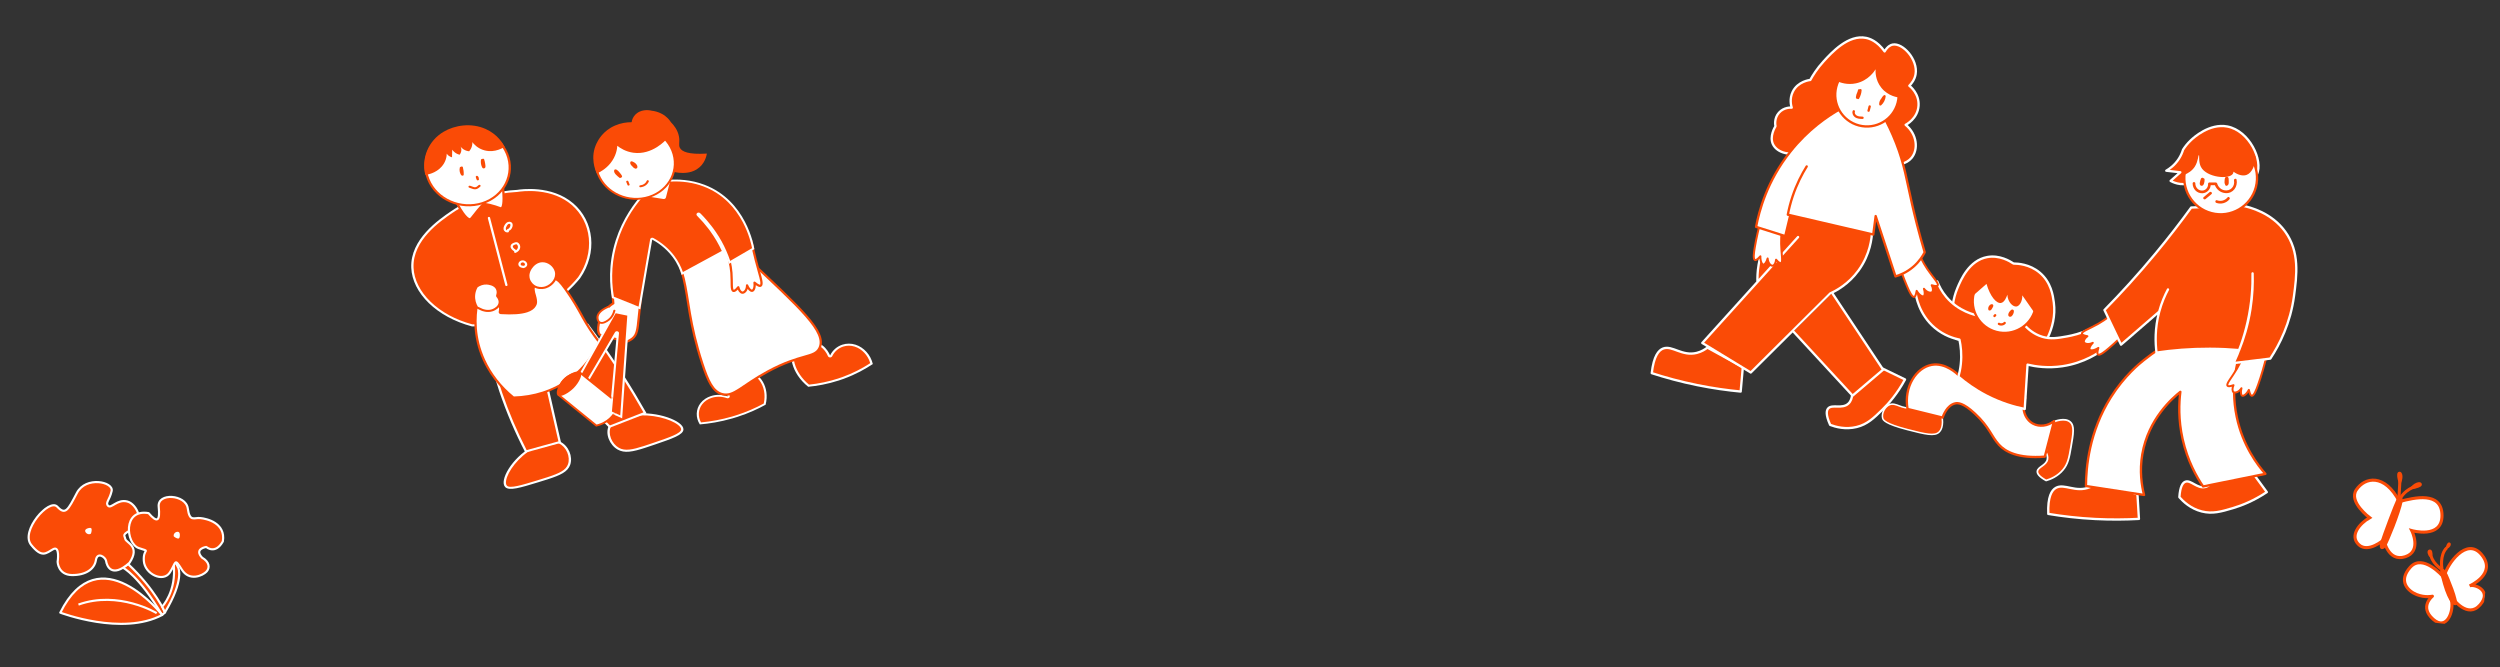 <svg width="1300" height="347" viewBox="0 0 1300 347" fill="none" xmlns="http://www.w3.org/2000/svg">
<rect x="0" y="0" width="1300" height="347" fill="#333333" stroke="none"/>
<g clip-path="url(#clip0_541_5113)">
<path d="M269.609 165.597C261.953 168.073 253.615 169.315 245.492 169.193C236.691 166.838 229.063 162.705 223.429 157.241C217.829 151.809 214.726 145.576 214.456 139.219C213.838 124.67 228.609 114.581 234.916 110.273C239.67 107.025 244.988 104.439 250.724 102.584C256.461 100.729 262.641 99.597 268.928 99.277C268.953 99.275 268.978 99.272 269.004 99.268C270.78 98.975 286.666 96.676 297.708 106.164C308.557 115.485 310.009 131.555 301.166 144.381C296.726 149.844 288.865 157.488 276.619 162.921C274.348 163.928 271.992 164.829 269.612 165.599L269.609 165.597Z" fill="#FA4B06"/>
<path d="M250.519 102.078L250.929 103.089C256.665 101.234 262.733 100.132 268.961 99.812C269.011 99.81 269.063 99.805 269.111 99.796C270.274 99.603 274.481 99.02 279.779 99.559C286.833 100.276 292.724 102.63 297.287 106.554C302.347 110.9 305.505 117.028 306.18 123.803C306.869 130.713 304.91 137.915 300.662 144.084C296.257 149.497 288.472 157.062 276.345 162.442C274.096 163.439 271.76 164.332 269.401 165.095C261.837 167.541 253.604 168.772 245.58 168.659C236.917 166.328 229.411 162.256 223.865 156.877C221.168 154.26 219.04 151.424 217.542 148.441C216.02 145.414 215.182 142.305 215.049 139.198C214.444 124.927 229.041 114.958 235.273 110.699C239.977 107.486 245.244 104.925 250.921 103.089L250.511 102.078M250.519 102.078C245.425 103.725 239.916 106.179 234.55 109.845C228.211 114.174 213.226 124.411 213.854 139.237C214.413 152.422 227.129 164.865 245.399 169.728C250.343 169.808 259.382 169.476 269.814 166.103C272.112 165.36 274.48 164.468 276.883 163.403C290.293 157.454 298.118 149.046 301.664 144.682C310.856 131.365 308.893 115.033 298.122 105.778C286.771 96.025 270.666 98.447 268.892 98.739C265.019 98.937 258.245 99.58 250.519 102.078Z" fill="white"/>
<path d="M244.562 113.964C244.533 113.973 244.5 113.982 244.469 113.987C243.932 114.083 241.874 113.738 237.57 105.591L249.491 105.088C249.552 105.087 249.611 105.075 249.668 105.056C249.724 105.038 249.778 105.012 249.828 104.979L261.498 97.048C261.932 100.962 262.021 103.923 261.764 105.858C261.499 107.844 260.938 108.231 260.71 108.305C260.483 108.372 260.164 108.26 259.401 107.976C258.938 107.806 258.362 107.592 257.576 107.34C255.693 106.737 253.748 106.278 251.796 105.974C251.692 105.957 251.586 105.966 251.488 105.998C251.391 106.029 251.297 106.087 251.226 106.165C250.319 107.162 249.414 108.201 248.539 109.252C247.455 110.552 246.699 111.535 246.147 112.251C245.328 113.314 244.918 113.849 244.567 113.962L244.562 113.964Z" fill="white"/>
<path d="M260.997 98.06C261.818 106.281 260.726 107.606 260.518 107.781C260.35 107.746 259.983 107.611 259.625 107.48C259.179 107.315 258.571 107.091 257.774 106.836C255.859 106.223 253.879 105.756 251.893 105.447C251.682 105.415 251.47 105.433 251.277 105.495C251.085 105.558 250.894 105.674 250.751 105.828C249.839 106.832 248.929 107.876 248.049 108.934C246.959 110.242 246.199 111.229 245.644 111.951C245.078 112.685 244.545 113.378 244.348 113.46C244.331 113.463 242.611 113.665 238.501 106.091L242.878 105.906L249.515 105.626C249.636 105.621 249.755 105.599 249.868 105.562C249.981 105.526 250.09 105.472 250.186 105.407L256.526 101.097L260.994 98.061M261.983 96.04C257.809 98.876 253.634 101.715 249.46 104.551C245.188 104.732 240.915 104.91 236.643 105.091C241.253 114.031 243.568 114.694 244.586 114.513C244.648 114.502 244.708 114.487 244.767 114.468C245.611 114.195 246.112 113.061 249.018 109.574C250.144 108.222 251.098 107.157 251.689 106.506C253.009 106.71 255.013 107.093 257.37 107.848C259.647 108.577 260.225 109.01 260.875 108.82C260.887 108.817 260.898 108.813 260.909 108.809C262.168 108.402 263.154 105.769 261.983 96.04Z" fill="#FA4B06"/>
<path d="M250.903 105.629C239.609 109.281 226.966 103.732 222.721 93.261C218.476 82.79 224.212 71.3 235.506 67.648C246.8 63.995 259.443 69.544 263.688 80.016C267.933 90.487 262.198 101.979 250.904 105.631L250.903 105.629Z" fill="white"/>
<path d="M235.711 68.153C246.693 64.602 258.99 70.007 263.122 80.199C267.254 90.391 261.681 101.574 250.699 105.126C239.717 108.677 227.42 103.273 223.288 93.08C219.156 82.888 224.729 71.705 235.711 68.153ZM235.301 67.142C223.676 70.902 217.79 82.678 222.156 93.446C226.521 104.215 239.484 109.896 251.109 106.137C262.734 102.377 268.619 90.601 264.254 79.833C259.888 69.064 246.926 63.383 235.301 67.142Z" fill="#FA4B06"/>
<path d="M262.408 76.309C261.926 76.643 257.522 79.604 252.071 78.218C248.185 77.228 246.164 74.642 245.625 73.901C245.659 74.439 245.638 75.175 245.402 76.016C245.058 77.257 244.411 78.15 243.969 78.665C243.364 78.607 242.108 78.407 240.904 77.578C240.218 77.104 239.774 76.585 239.5 76.2C239.68 76.567 239.935 77.228 239.903 78.073C239.858 79.274 239.256 80.125 238.986 80.464C238.422 80.317 237.503 80.008 236.589 79.327C235.882 78.801 235.432 78.242 235.16 77.841C235.124 79.163 235.089 80.485 235.054 81.806C234.455 81.648 233.803 81.379 233.222 80.919C230.884 79.075 231.648 75.773 231.706 75.537C231.894 76.045 233.87 81.748 229.744 86.545C226.637 90.156 222.149 90.839 221.15 90.971C219.02 82.118 222.829 73.184 230.634 68.54C236.515 65.04 245.05 63.746 252.488 67.048C258.696 69.805 261.513 74.595 262.41 76.308L262.408 76.309Z" fill="#FA4B06"/>
<path d="M239.09 87.17C238.916 87.903 238.912 88.671 239.086 89.404C239.176 89.775 239.294 90.137 239.466 90.486C239.656 90.866 239.903 91.303 240.424 91.359C240.845 91.403 241.118 91.148 241.133 90.789C241.188 89.483 241.026 88.189 240.686 86.919C240.61 86.638 240.196 86.506 239.915 86.597C239.58 86.705 239.478 87.002 239.554 87.285C239.859 88.422 239.984 89.671 239.933 90.873L240.642 90.303C240.541 90.287 240.57 90.303 240.731 90.352C240.772 90.397 240.771 90.395 240.728 90.346C240.707 90.318 240.688 90.29 240.669 90.262C240.692 90.3 240.692 90.3 240.669 90.264C240.592 90.124 240.524 89.981 240.465 89.836C240.356 89.572 240.274 89.308 240.233 89.079C240.119 88.477 240.132 87.954 240.271 87.367C240.337 87.083 240.102 86.793 239.787 86.742C239.472 86.69 239.155 86.889 239.086 87.174L239.09 87.17Z" fill="#FA4B06"/>
<path d="M250.093 83.109C249.919 84.346 250.075 85.617 250.595 86.778C250.744 87.114 250.914 87.477 251.353 87.561C251.792 87.646 252.236 87.379 252.377 87.006C252.491 86.706 252.439 86.375 252.411 86.067C252.381 85.74 252.341 85.412 252.288 85.087C252.17 84.34 251.992 83.6 251.767 82.874C251.679 82.594 251.286 82.458 250.997 82.552C250.671 82.657 250.547 82.96 250.635 83.24C250.824 83.851 250.973 84.471 251.076 85.099C251.129 85.425 251.172 85.751 251.204 86.077C251.22 86.235 251.232 86.393 251.242 86.55C251.245 86.588 251.248 86.626 251.247 86.663C251.251 86.627 251.248 86.628 251.243 86.664C251.228 86.728 251.243 86.703 251.291 86.589C251.445 86.457 251.625 86.47 251.826 86.626C251.858 86.68 251.854 86.67 251.815 86.598L251.785 86.537C251.746 86.453 251.709 86.369 251.673 86.285C251.621 86.157 251.569 86.03 251.527 85.9C251.425 85.603 251.36 85.357 251.308 85.051C251.209 84.466 251.198 83.882 251.28 83.302C251.32 83.014 251.128 82.731 250.796 82.676C250.489 82.626 250.137 82.818 250.096 83.108L250.093 83.109Z" fill="#FA4B06"/>
<path d="M247.396 92.012C247.498 92.51 247.651 92.993 247.882 93.456C247.943 93.582 248.044 93.705 248.192 93.76C248.316 93.807 248.441 93.819 248.575 93.794C248.847 93.74 249.094 93.496 249.048 93.232C248.988 92.894 248.93 92.554 248.87 92.217C248.844 92.072 248.784 91.943 248.655 91.845C248.545 91.762 248.369 91.707 248.223 91.722C248.066 91.738 247.907 91.799 247.807 91.913C247.717 92.02 247.644 92.163 247.669 92.299C247.729 92.636 247.787 92.976 247.847 93.314L249.013 93.088C248.833 92.727 248.696 92.351 248.601 91.965L248.635 92.105C248.621 92.046 248.607 91.986 248.595 91.924C248.564 91.778 248.512 91.651 248.38 91.552C248.27 91.469 248.094 91.414 247.949 91.429C247.791 91.445 247.632 91.506 247.532 91.621C247.444 91.725 247.367 91.871 247.394 92.006L247.396 92.012Z" fill="#FA4B06"/>
<path d="M243.953 97.581C244.457 97.763 244.963 97.942 245.471 98.117C245.98 98.291 246.472 98.456 247.016 98.452C248.168 98.441 249.04 97.678 249.774 96.977C249.996 96.765 249.937 96.398 249.698 96.219C249.437 96.025 249.074 96.076 248.85 96.288C248.352 96.764 247.714 97.409 246.911 97.379C246.516 97.365 246.126 97.191 245.765 97.066C245.33 96.916 244.896 96.761 244.464 96.604C244.163 96.495 243.805 96.59 243.662 96.863C243.529 97.116 243.649 97.469 243.952 97.579L243.953 97.581Z" fill="#FA4B06"/>
<path d="M284.614 248.738C283.061 249.24 281.316 249.775 279.471 250.339C271.04 252.919 264.949 254.784 263.146 252.913C262.537 252.282 262.345 251.196 262.59 249.774C263.011 247.326 264.662 244.173 267.121 241.124C269.83 237.764 273.301 234.816 276.891 232.828C278.442 231.967 280.569 230.79 282.903 230.035C286.011 229.03 288.61 229.043 290.852 230.069C295.055 231.997 297.419 237.38 295.917 241.591C294.725 244.928 291.177 246.616 284.614 248.738Z" fill="#FA4B06"/>
<path d="M282.698 229.53L283.108 230.541C286.049 229.59 288.492 229.591 290.577 230.547C292.506 231.433 294.071 233.109 294.985 235.267C295.866 237.352 295.998 239.598 295.344 241.426C294.806 242.931 293.774 244.079 291.993 245.144C290.362 246.123 288.166 247.016 284.408 248.231C282.862 248.731 281.119 249.265 279.274 249.829C271.376 252.246 265.137 254.156 263.602 252.56C263.12 252.06 262.97 251.097 263.185 249.852C263.99 245.174 269.58 237.507 277.208 233.281C278.739 232.434 280.834 231.274 283.109 230.538L282.7 229.527M282.698 229.53C280.305 230.304 278.143 231.501 276.573 232.371C266.201 238.117 259.487 249.939 262.688 253.263C264.756 255.409 270.59 253.623 279.664 250.847C281.545 250.27 283.26 249.745 284.815 249.242C291.455 247.095 295.207 245.34 296.487 241.752C297.993 237.535 295.757 231.715 291.123 229.589C288.364 228.322 285.384 228.657 282.694 229.527L282.698 229.53Z" fill="white"/>
<path d="M335.307 232.344C328.747 234.466 324.809 235.2 321.501 233.317C317.327 230.943 315.286 225.454 317.133 221.57C318.118 219.498 320.107 218.004 323.215 216.999C325.549 216.244 328.027 215.932 329.835 215.706C334.019 215.181 338.795 215.462 343.287 216.493C347.362 217.43 350.89 218.908 352.969 220.548C354.177 221.501 354.807 222.443 354.792 223.276C354.748 225.745 348.732 227.795 340.408 230.633C338.581 231.256 336.86 231.842 335.31 232.344L335.307 232.344Z" fill="#FA4B06"/>
<path d="M323.42 217.505C325.695 216.769 328.136 216.463 329.92 216.238C338.808 215.122 348.595 217.814 352.57 220.95C353.628 221.783 354.202 222.606 354.191 223.268C354.154 225.373 347.994 227.472 340.194 230.132C338.372 230.753 336.653 231.338 335.105 231.839C328.728 233.901 324.924 234.626 321.826 232.863C320.012 231.832 318.504 230.031 317.686 227.926C316.841 225.746 316.84 223.564 317.689 221.78C318.605 219.853 320.479 218.456 323.422 217.504M323.01 216.494C320.321 217.364 317.793 218.81 316.579 221.362C314.545 225.642 316.997 231.392 321.178 233.772C324.733 235.797 328.873 235 335.513 232.853C337.071 232.349 338.765 231.772 340.621 231.139C349.581 228.084 355.343 226.12 355.393 223.289C355.47 218.905 341.836 213.661 329.751 215.179C327.922 215.409 325.402 215.725 323.009 216.499L323.01 216.494Z" fill="white"/>
<path d="M317.008 221.858C303.45 208.318 294.681 199.071 290.205 193.601L290.123 193.499C287.973 190.869 285.754 188.509 284.076 189.051L284.031 189.066C282.985 189.441 282.578 190.805 282.747 193.364C282.749 193.389 282.752 193.415 282.758 193.441L291.075 229.888L273.521 234.709C270.932 229.708 268.513 224.567 266.322 219.423C262.096 209.497 258.581 199.208 255.868 188.833L305.509 168.897C311.874 177.455 317.985 186.312 323.676 195.229C327.746 201.604 331.693 208.152 335.413 214.699L317.006 221.859L317.008 221.858Z" fill="#FA4B06"/>
<path d="M305.291 169.572C311.546 178.003 317.554 186.72 323.157 195.494C327.115 201.697 330.958 208.063 334.588 214.433L326.064 217.75L317.168 221.21C303.788 207.841 295.125 198.702 290.691 193.284L290.609 193.182C287.965 189.946 285.808 187.92 283.872 188.546C283.852 188.553 283.829 188.56 283.809 188.566C282.094 189.181 282.02 191.468 282.147 193.394C282.15 193.446 282.158 193.496 282.17 193.544L286.348 211.854L290.379 229.514L282.133 231.78L273.85 234.056C271.351 229.2 269.011 224.216 266.888 219.231C262.731 209.463 259.261 199.345 256.568 189.14L280.943 179.351L305.291 169.572ZM305.728 168.218C288.876 174.986 272.024 181.755 255.168 188.522C257.641 198.058 261.042 208.532 265.759 219.612C268.139 225.205 270.644 230.455 273.195 235.359C279.389 233.658 285.58 231.958 291.772 230.255C288.964 217.947 286.156 205.639 283.348 193.33C283.253 191.884 283.281 189.912 284.256 189.563C284.265 189.56 284.274 189.557 284.281 189.555C285.805 189.062 288.743 192.723 289.718 193.916C293.555 198.606 301.291 206.974 316.851 222.504C323.314 219.991 329.776 217.476 336.24 214.963C332.565 208.476 328.563 201.794 324.2 194.96C318.076 185.368 311.87 176.457 305.728 168.216L305.728 168.218Z" fill="white"/>
<path d="M282.391 204.133C277.486 205.719 272.306 206.585 266.991 206.707C260.305 201.295 255.002 194.541 251.638 187.161C246.283 175.402 246.777 164.576 248.154 157.519C249.089 156.535 250.276 155.792 251.593 155.366C253.85 154.636 256.263 154.903 257.89 156.061C259.714 157.36 260.51 159.753 259.92 162.155C259.882 162.309 259.921 162.468 260.025 162.592C260.13 162.718 260.292 162.794 260.466 162.807C266.388 163.167 270.915 162.856 273.917 161.885C275.963 161.223 277.372 160.232 278.105 158.941C279.124 157.146 278.577 155.296 278.048 153.507C277.481 151.582 276.944 149.766 278.146 147.93C278.975 146.665 280.464 145.632 282.34 145.025C284.217 144.418 286.331 144.32 288.032 144.79C290.162 145.377 291.417 146.703 293.88 150.139C298.097 156.019 300.888 161.11 302.557 164.152C302.803 164.601 303.027 165.008 303.229 165.375C305.575 169.588 308.338 173.751 311.444 177.749C308.965 183.787 302.828 194.629 289.147 201.388C286.988 202.454 284.715 203.377 282.388 204.13L282.391 204.133Z" fill="white"/>
<path d="M282.545 145.535C284.34 144.955 286.274 144.874 287.856 145.309C289.808 145.849 291 147.121 293.375 150.435C297.574 156.288 300.355 161.362 302.017 164.393C302.263 164.842 302.488 165.251 302.693 165.619C305.005 169.775 307.723 173.882 310.773 177.831C309.344 181.241 307.358 184.643 305.008 187.701C300.704 193.306 295.272 197.754 288.859 200.923C286.728 201.976 284.483 202.887 282.187 203.63C277.418 205.172 272.381 206.025 267.218 206.167C260.685 200.834 255.496 194.201 252.198 186.961C246.933 175.402 247.378 164.752 248.721 157.761C249.571 156.903 250.629 156.254 251.8 155.876C253.862 155.209 256.052 155.443 257.514 156.486C259.16 157.66 259.873 159.842 259.333 162.045C259.257 162.351 259.335 162.671 259.547 162.921C259.756 163.171 260.078 163.328 260.429 163.349C266.522 163.718 271 163.407 274.126 162.396C276.322 161.686 277.841 160.607 278.647 159.189C279.172 158.262 279.768 157.212 278.635 153.375C278.076 151.484 277.592 149.849 278.67 148.206C279.427 147.049 280.805 146.1 282.55 145.536M282.135 144.524C280.24 145.137 278.567 146.222 277.626 147.664C275.107 151.513 279.503 155.294 277.569 158.703C276.997 159.711 275.873 160.685 273.713 161.383C271.105 162.227 266.987 162.667 260.508 162.274C261.14 159.702 260.29 157.086 258.265 155.642C256.461 154.357 253.826 154.072 251.388 154.861C249.992 155.312 248.66 156.115 247.59 157.283C246.59 162.326 245.05 174.117 251.082 187.361C255.671 197.435 262.622 203.921 266.765 207.249C270.359 207.183 276.108 206.735 282.596 204.636C284.81 203.921 287.112 203.011 289.441 201.86C304.864 194.238 310.616 181.399 312.117 177.673C308.176 172.633 305.502 168.253 303.768 165.137C302.146 162.222 299.228 156.604 294.386 149.852C291.973 146.489 290.585 144.936 288.209 144.28C286.323 143.758 284.106 143.885 282.134 144.522L282.135 144.524Z" fill="#FA4B06"/>
<path d="M283.628 149.453C282.784 149.708 281.089 150.048 279.225 149.455C276.525 148.594 275.41 146.336 275.13 145.665C274.636 144.471 274.311 142.552 275.563 140.183C275.835 139.667 277.337 137.048 280.133 136.144C280.699 135.961 281.292 135.858 281.895 135.837C285.474 135.716 288.356 138.415 289.077 141.096C290.052 144.728 287.113 148.329 283.754 149.415C283.71 149.429 283.67 149.442 283.629 149.455L283.628 149.453Z" fill="white"/>
<path d="M280.338 136.65C280.845 136.486 281.376 136.394 281.918 136.374C283.368 136.324 284.844 136.814 286.075 137.752C287.26 138.654 288.141 139.919 288.493 141.221C289.393 144.573 286.664 147.903 283.551 148.909C283.513 148.922 283.474 148.934 283.438 148.946C282.667 149.179 281.124 149.491 279.43 148.95C276.977 148.167 275.953 146.097 275.698 145.48C275.243 144.383 274.946 142.615 276.11 140.414C276.365 139.931 277.767 137.483 280.341 136.651M279.928 135.639C276.831 136.64 275.246 139.52 275.017 139.955C274.703 140.551 273.395 143.027 274.566 145.853C274.802 146.421 275.956 148.984 279.021 149.962C281.2 150.657 283.145 150.17 283.82 149.965C283.866 149.951 283.911 149.936 283.956 149.922C287.461 148.788 290.744 145.005 289.659 140.972C288.831 137.894 285.596 135.176 281.868 135.302C281.163 135.326 280.516 135.448 279.923 135.64L279.928 135.639Z" fill="#FA4B06"/>
<path d="M255.94 161.365C253.432 162.176 251.04 161.247 250.585 161.054L248.018 159.856C247.146 158.388 246.211 156.095 246.49 153.283C246.635 151.823 247.091 150.408 247.848 149.077C248.564 148.532 249.435 148.079 250.313 147.795C251.192 147.511 252.139 147.378 253.067 147.424C254.015 147.47 257.205 147.796 258.427 150.104C259.167 151.5 258.836 152.913 258.572 153.634C258.51 153.808 258.549 153.999 258.678 154.14C259.102 154.606 260.066 155.866 259.859 157.478C259.6 159.497 257.686 160.631 256.57 161.124C256.366 161.215 256.153 161.296 255.94 161.365Z" fill="white"/>
<path d="M250.521 148.299C251.345 148.033 252.192 147.919 253.036 147.96C253.407 147.977 254.381 148.057 255.388 148.404C256.588 148.819 257.426 149.467 257.885 150.334C258.536 151.56 258.239 152.822 258.003 153.466C257.875 153.814 257.955 154.195 258.213 154.477C258.591 154.89 259.445 156.007 259.263 157.415C259.037 159.182 257.313 160.195 256.302 160.641C256.118 160.723 255.928 160.796 255.735 160.859C253.485 161.586 251.321 160.77 250.864 160.577L248.466 159.457C247.658 158.051 246.833 155.921 247.093 153.33C247.23 151.973 247.647 150.658 248.332 149.419C248.769 149.099 249.527 148.621 250.521 148.299ZM250.111 147.289C248.674 147.753 247.7 148.478 247.367 148.738C246.805 149.707 246.092 151.25 245.892 153.234C245.556 156.606 246.92 159.186 247.576 160.254L250.326 161.538C250.714 161.705 253.336 162.778 256.145 161.87C256.376 161.795 256.607 161.707 256.839 161.604C257.365 161.372 260.123 160.149 260.46 157.538C260.711 155.593 259.452 154.136 259.147 153.8C259.336 153.286 259.879 151.583 258.974 149.874C257.57 147.225 253.931 146.927 253.103 146.886C251.969 146.832 250.961 147.016 250.112 147.291L250.111 147.289Z" fill="#FA4B06"/>
<path d="M253.681 113.511C254.862 118.055 256.046 122.598 257.228 127.142C258.405 131.669 259.584 136.195 260.761 140.723C261.427 143.281 262.093 145.84 262.76 148.401C262.834 148.683 263.25 148.814 263.531 148.723C263.866 148.615 263.967 148.319 263.892 148.035C262.711 143.491 261.527 138.947 260.345 134.403C259.164 129.859 257.989 125.35 256.812 120.823C256.146 118.264 255.48 115.705 254.813 113.145C254.739 112.862 254.323 112.731 254.042 112.822C253.707 112.931 253.606 113.226 253.681 113.511Z" fill="white"/>
<path d="M263.844 119.802C263.955 119.778 263.77 119.803 263.728 119.801C263.837 119.804 263.655 119.783 263.617 119.773C263.726 119.801 263.535 119.733 263.51 119.723C263.491 119.715 263.421 119.667 263.498 119.718C263.459 119.693 263.423 119.666 263.386 119.639C263.357 119.617 263.329 119.594 263.302 119.57C263.234 119.51 263.351 119.628 263.292 119.558C263.244 119.502 263.201 119.447 263.159 119.388C263.122 119.334 263.158 119.393 263.165 119.402C263.147 119.371 263.132 119.34 263.116 119.308C263.101 119.276 263.09 119.243 263.077 119.211C263.075 119.205 263.041 119.06 263.056 119.14C262.944 118.511 263.277 117.879 263.625 117.303C263.793 117.022 264 116.744 264.284 116.566C264.316 116.544 264.352 116.525 264.387 116.505C264.401 116.496 264.492 116.46 264.408 116.494C264.483 116.463 264.563 116.439 264.64 116.416C264.64 116.416 264.74 116.395 264.682 116.405C264.618 116.417 264.741 116.4 264.756 116.397C264.795 116.394 264.838 116.391 264.878 116.39C264.919 116.39 264.918 116.388 264.874 116.386L264.933 116.392C265.056 116.412 265.128 116.432 265.206 116.492C265.3 116.564 265.337 116.632 265.384 116.766C265.415 116.856 265.374 116.703 265.394 116.797C265.402 116.835 265.406 116.877 265.412 116.917C265.417 116.981 265.423 117.083 265.419 117.125C265.412 117.264 265.37 117.459 265.324 117.615C265.247 117.88 265.055 118.272 264.88 118.498C264.629 118.819 264.421 118.982 264.029 119.077C263.714 119.153 263.564 119.509 263.668 119.765C263.786 120.057 264.124 120.164 264.439 120.088C265.513 119.825 266.138 118.88 266.448 117.988C266.757 117.097 266.692 115.869 265.584 115.446C264.475 115.022 263.416 115.614 262.829 116.407C262.242 117.201 261.701 118.229 261.854 119.188C262.019 120.228 263.061 121.059 264.258 120.805C264.574 120.737 264.721 120.367 264.619 120.116C264.498 119.817 264.166 119.725 263.849 119.794L263.844 119.802Z" fill="white"/>
<path d="M268.104 129.836C267.51 129.431 266.836 128.995 266.694 128.348C266.706 128.404 266.683 128.239 266.682 128.217C266.676 128.132 266.673 128.151 266.682 128.084C266.687 128.046 266.696 128.004 266.705 127.965C266.705 127.965 266.737 127.872 266.718 127.922C266.734 127.885 266.754 127.846 266.775 127.809C266.78 127.803 266.828 127.731 266.799 127.772C266.967 127.551 267.233 127.41 267.485 127.305C267.645 127.24 267.81 127.184 267.974 127.129C268.139 127.074 268.321 126.999 268.468 127.001C268.681 127.003 268.893 127.253 269.029 127.444C269.329 127.869 269.403 128.499 269.223 129.003C268.988 129.662 268.373 130.197 267.724 130.471C267.431 130.596 267.245 130.869 267.363 131.16C267.465 131.412 267.839 131.607 268.134 131.482C269.06 131.089 269.871 130.444 270.263 129.579C270.655 128.714 270.598 127.765 270.101 126.956C269.861 126.565 269.476 126.179 269.001 126.017C268.443 125.827 267.898 125.999 267.368 126.184C266.453 126.503 265.562 127.052 265.488 128.006C265.394 129.185 266.369 130.004 267.334 130.659C267.592 130.834 267.968 130.82 268.182 130.591C268.384 130.374 268.364 130.01 268.105 129.833L268.104 129.836Z" fill="white"/>
<path d="M271.901 138.135C271.83 138.149 271.76 138.158 271.687 138.163C271.678 138.164 271.538 138.175 271.636 138.169C271.73 138.161 271.601 138.164 271.585 138.162C271.523 138.155 271.457 138.133 271.396 138.127C271.317 138.121 271.521 138.176 271.398 138.127C271.358 138.11 271.318 138.098 271.28 138.08C271.249 138.067 271.216 138.044 271.185 138.036C271.11 138.014 271.292 138.111 271.185 138.036C271.132 138 271.08 137.967 271.031 137.928C271.008 137.91 270.964 137.883 270.952 137.859C270.988 137.93 271.003 137.916 270.971 137.874C270.917 137.811 270.869 137.749 270.82 137.685C270.775 137.624 270.799 137.691 270.833 137.71C270.813 137.701 270.797 137.642 270.789 137.622C270.77 137.575 270.727 137.507 270.732 137.455L270.748 137.52C270.743 137.495 270.74 137.468 270.738 137.444C270.735 137.417 270.731 137.391 270.732 137.366C270.729 137.348 270.725 137.306 270.73 137.286C270.687 137.414 270.735 137.285 270.741 137.251C270.751 137.192 270.768 137.134 270.786 137.078C270.742 137.214 270.818 137.024 270.836 136.991C270.85 136.968 270.863 136.946 270.876 136.921C270.939 136.805 270.798 137.006 270.887 136.904C270.932 136.85 270.975 136.798 271.027 136.749C271.054 136.722 271.086 136.686 271.12 136.664C271.106 136.673 271.018 136.74 271.106 136.68C271.165 136.64 271.222 136.599 271.287 136.564C271.302 136.557 271.359 136.532 271.363 136.523C271.335 136.574 271.267 136.564 271.358 136.53C271.433 136.501 271.51 136.481 271.587 136.456C271.723 136.419 271.492 136.463 271.58 136.458C271.617 136.455 271.656 136.449 271.693 136.446C271.725 136.443 271.756 136.444 271.786 136.442C271.933 136.433 271.702 136.43 271.792 136.439C271.862 136.447 271.932 136.454 271.998 136.467C272.043 136.475 272.088 136.486 272.134 136.498C272.036 136.473 272.109 136.493 272.162 136.512C272.229 136.536 272.291 136.564 272.352 136.595C272.384 136.61 272.468 136.665 272.364 136.598C272.389 136.615 272.415 136.629 272.44 136.646C272.503 136.688 272.562 136.733 272.619 136.78C272.643 136.8 272.663 136.819 272.687 136.839C272.581 136.742 272.699 136.857 272.718 136.879C272.762 136.929 272.797 136.984 272.838 137.034C272.925 137.148 272.794 136.927 272.851 137.055C272.862 137.082 272.877 137.106 272.888 137.133C272.918 137.201 272.944 137.27 272.962 137.34C272.956 137.314 272.948 137.244 272.959 137.347C272.965 137.398 272.969 137.447 272.974 137.498C272.991 137.639 272.999 137.419 272.973 137.558C272.964 137.604 272.954 137.651 272.945 137.697C272.941 137.726 272.907 137.787 272.953 137.686C272.935 137.723 272.92 137.762 272.902 137.798C272.883 137.834 272.859 137.871 272.838 137.906C272.886 137.829 272.855 137.88 272.817 137.924C272.77 137.978 272.718 138.027 272.664 138.076C272.77 137.98 272.663 138.074 272.639 138.091C272.603 138.117 272.564 138.141 272.525 138.165C272.498 138.18 272.474 138.195 272.446 138.209C272.419 138.224 272.391 138.238 272.365 138.251C272.432 138.22 272.445 138.213 272.404 138.231C272.322 138.258 272.246 138.291 272.162 138.317C272.132 138.326 272.101 138.332 272.072 138.341C272.004 138.356 272.011 138.356 272.094 138.339C272.063 138.344 272.034 138.349 272.002 138.352C271.692 138.395 271.407 138.627 271.448 138.931C271.486 139.203 271.761 139.471 272.097 139.426C273.038 139.298 273.903 138.753 274.132 137.897C274.361 137.04 273.776 136.102 272.929 135.656C272.147 135.243 271.119 135.29 270.413 135.808C269.706 136.327 269.322 137.186 269.652 137.98C269.981 138.775 271.019 139.407 271.997 139.218C272.303 139.158 272.594 138.954 272.551 138.639C272.516 138.383 272.233 138.081 271.902 138.144L271.901 138.135Z" fill="white"/>
</g>
<g clip-path="url(#clip1_541_5113)">
<path d="M318.185 148.758C318.429 151.746 318.673 154.733 318.918 157.721C317.389 158.677 314.783 160.584 313.042 163.75C310.853 167.732 310.228 173.341 312.349 174.346C312.98 174.645 314.234 174.717 316.945 172.859C316.961 173.211 317.07 174.431 318.137 175.357C319.346 176.406 321.295 176.653 323.043 175.962C323.15 176.525 323.404 177.261 324.066 177.602C325.759 178.476 328.701 176.162 328.821 176.065C331.279 174.086 331.522 171.312 332.139 165.245C332.355 163.131 332.749 159.296 333.312 154.129L318.185 148.758Z" fill="white" stroke="#FA4B06" stroke-width="1.183" stroke-linecap="round" stroke-linejoin="round"/>
<path d="M317.618 214.315L321.326 173.259C321.346 173.027 321.182 172.813 320.932 172.748C320.817 172.718 320.697 172.723 320.592 172.757C320.466 172.798 320.358 172.879 320.291 172.99L298.998 209.2L294.547 207.6L319.868 162.324L326.767 163.744L323.022 216.776L317.615 214.313L317.618 214.315Z" fill="#FA4B06"/>
<path d="M320.169 162.888L326.191 164.129L322.526 215.999L318.194 214.024L321.873 173.295C321.916 172.83 321.584 172.403 321.083 172.273C320.853 172.214 320.616 172.223 320.403 172.292C320.153 172.373 319.936 172.535 319.805 172.759L298.743 208.577L295.306 207.342L320.169 162.888ZM319.574 161.759L293.792 207.857L299.256 209.821L320.781 173.218L317.043 214.603L323.522 217.555L327.35 163.361L319.577 161.76L319.574 161.759Z" fill="white"/>
<path d="M311.495 220.92C311.039 221.068 310.57 221.197 310.102 221.306L290.631 205.501C290.474 204.013 290.539 201.302 292.395 198.655C294.186 196.102 296.817 194.837 298.71 194.225C299.888 193.844 300.88 193.68 301.413 193.612L321.458 209.737C321.206 211.542 320.332 214.742 317.344 217.53C315.316 219.424 313.044 220.417 311.495 220.919L311.495 220.92Z" fill="white"/>
<path d="M298.894 194.686C299.863 194.372 300.696 194.214 301.236 194.133L311.077 202.05L320.873 209.93C320.585 211.706 319.69 214.63 316.943 217.195C314.99 219.018 312.798 219.978 311.304 220.461C310.957 220.573 310.601 220.676 310.246 220.763L291.156 205.269C291.034 203.814 291.16 201.335 292.856 198.918C294.564 196.483 297.082 195.274 298.893 194.688M298.52 193.763C296.439 194.436 293.77 195.769 291.927 198.396C289.735 201.522 289.974 204.689 290.105 205.738L309.949 221.845C310.37 221.754 310.969 221.613 311.68 221.383C313.356 220.841 315.657 219.817 317.739 217.873C321.267 214.577 321.89 210.768 322.034 209.544C315.22 204.064 308.406 198.58 301.591 193.1C301.265 193.132 300.052 193.27 298.521 193.765L298.52 193.763Z" fill="#FA4B06"/>
<path d="M290.105 205.738C288.637 204.722 290.04 200.29 292.716 197.399C295.552 194.336 300.471 192.309 301.849 193.465C303.223 194.617 301.092 198.931 298.454 201.648C295.915 204.264 291.584 206.763 290.103 205.739L290.105 205.738Z" fill="#FA4B06"/>
<mask id="mask0_541_5113" style="mask-type:luminance" maskUnits="userSpaceOnUse" x="316" y="205" width="7" height="11">
<path d="M322.183 209.396L317.954 205.993L317.588 206.124L316.823 214.586L316.943 214.777L319.494 215.94L319.779 215.87C321.584 213.351 322.105 210.837 322.255 209.563L322.183 209.396Z" fill="white"/>
</mask>
<g mask="url(#mask0_541_5113)">
<path d="M311.495 220.92C311.039 221.068 310.57 221.197 310.102 221.306L290.631 205.501C290.474 204.013 290.539 201.302 292.395 198.655C294.186 196.102 296.817 194.837 298.71 194.225C299.888 193.844 300.88 193.68 301.413 193.612L321.458 209.737C321.206 211.542 320.332 214.742 317.344 217.53C315.316 219.424 313.044 220.417 311.495 220.919L311.495 220.92Z" fill="white"/>
<path d="M298.894 194.686C299.863 194.372 300.696 194.214 301.236 194.133L311.077 202.05L320.873 209.93C320.585 211.706 319.69 214.63 316.943 217.195C314.99 219.018 312.798 219.978 311.304 220.461C310.957 220.573 310.601 220.676 310.246 220.763L291.156 205.269C291.034 203.814 291.16 201.335 292.856 198.918C294.564 196.483 297.082 195.274 298.893 194.688M298.52 193.763C296.439 194.436 293.77 195.769 291.927 198.396C289.735 201.522 289.974 204.689 290.105 205.738L309.949 221.845C310.37 221.754 310.969 221.613 311.68 221.383C313.356 220.841 315.657 219.817 317.739 217.873C321.267 214.577 321.89 210.768 322.034 209.544C315.22 204.064 308.406 198.58 301.591 193.1C301.265 193.132 300.052 193.27 298.521 193.765L298.52 193.763Z" fill="#FA4B06"/>
<path d="M317.618 214.315L321.326 173.259C321.346 173.027 321.182 172.813 320.932 172.748C320.817 172.718 320.697 172.723 320.592 172.757C320.466 172.798 320.358 172.879 320.291 172.99L298.998 209.2L294.547 207.6L319.868 162.324L326.767 163.744L323.022 216.776L317.615 214.313L317.618 214.315Z" fill="#FA4B06"/>
<path d="M320.169 162.888L326.191 164.129L322.526 215.999L318.194 214.024L321.873 173.295C321.916 172.83 321.584 172.403 321.083 172.273C320.853 172.214 320.616 172.223 320.403 172.292C320.153 172.373 319.936 172.535 319.805 172.759L298.743 208.577L295.306 207.342L320.169 162.888ZM319.574 161.759L293.792 207.857L299.256 209.821L320.781 173.218L317.043 214.603L323.522 217.555L327.35 163.361L319.577 161.76L319.574 161.759Z" fill="white"/>
</g>
<path d="M383.287 216.315C382.442 216.588 381.579 216.853 380.723 217.1C375.365 218.649 369.808 219.684 364.198 220.179C362.223 216.829 362.427 212.813 364.751 209.863C365.989 208.291 367.751 207.104 369.849 206.425C372.529 205.559 375.487 205.613 378.179 206.579C378.307 206.625 378.446 206.626 378.572 206.586C378.642 206.563 378.705 206.528 378.763 206.48C378.919 206.348 378.974 206.149 378.905 205.966C378.244 204.222 378.14 202.443 378.605 200.821C379.446 197.875 382.222 195.249 385.677 194.132C386.979 193.711 388.261 193.557 389.383 193.689C391.482 193.937 393.612 195.261 395.229 197.322C397.89 200.716 398.765 205.377 397.642 210.143C393.108 212.623 388.282 214.7 383.289 216.314L383.287 216.315Z" fill="#FA4B06"/>
<path d="M385.863 194.595C387.082 194.2 388.274 194.057 389.307 194.178C391.254 194.408 393.247 195.657 394.776 197.607C397.312 200.841 398.169 205.278 397.149 209.838C392.706 212.254 387.981 214.276 383.098 215.855C382.259 216.126 381.403 216.389 380.553 216.634C375.352 218.137 369.96 219.154 364.517 219.657C362.816 216.529 363.061 212.859 365.2 210.145C366.373 208.657 368.043 207.53 370.035 206.886C372.587 206.06 375.407 206.113 377.973 207.035C378.228 207.128 378.508 207.127 378.756 207.047C378.895 207.002 379.025 206.931 379.137 206.838C379.448 206.574 379.559 206.173 379.423 205.81C378.797 204.155 378.699 202.472 379.136 200.943C379.933 198.149 382.575 195.658 385.863 194.595ZM385.488 193.672C382.219 194.729 379.037 197.326 378.072 200.7C377.412 203.012 377.976 205.042 378.384 206.123C375.477 205.08 372.366 205.088 369.663 205.962C367.52 206.655 365.633 207.892 364.304 209.578C361.789 212.772 361.63 217.125 363.891 220.697C368.557 220.305 374.403 219.441 380.893 217.566C381.775 217.312 382.635 217.047 383.474 216.775C389.481 214.833 394.388 212.511 398.129 210.45C400.432 201.14 394.945 193.849 389.452 193.202C388.217 193.057 386.845 193.231 385.488 193.67L385.488 193.672Z" fill="white"/>
<path d="M435.965 197.355C430.991 198.964 425.782 200.045 420.476 200.57C411.618 193.352 410.558 183.628 413.751 180.059C414.473 179.252 415.533 178.604 416.814 178.19C420.236 177.083 424.338 177.79 427.261 179.991C428.889 181.216 430.212 182.946 431.092 184.996C431.179 185.198 431.395 185.332 431.635 185.338C431.71 185.339 431.783 185.328 431.851 185.306C432.002 185.257 432.129 185.153 432.195 185.017C433.444 182.459 435.592 180.579 438.243 179.721C440.316 179.051 442.538 179.057 444.671 179.734C448.742 181.029 452.058 184.671 453.201 189.063C448.634 192.091 443.685 194.587 438.487 196.485C437.657 196.789 436.807 197.081 435.964 197.353L435.965 197.355Z" fill="#FA4B06"/>
<path d="M417.016 178.69C420.242 177.647 424.114 178.318 426.876 180.397C428.426 181.564 429.691 183.219 430.533 185.187C430.706 185.59 431.137 185.862 431.621 185.871C431.772 185.874 431.918 185.852 432.054 185.808C432.356 185.71 432.609 185.505 432.741 185.231C433.924 182.809 435.949 181.031 438.446 180.223C440.386 179.596 442.469 179.601 444.47 180.238C448.249 181.441 451.351 184.78 452.526 188.847C448.087 191.754 443.292 194.157 438.259 195.993C437.436 196.293 436.595 196.583 435.758 196.854C430.913 198.421 425.841 199.483 420.677 200.013C416.952 196.917 414.309 193.016 413.214 188.984C412.253 185.447 412.636 182.154 414.213 180.39C414.868 179.658 415.836 179.07 417.014 178.689M416.61 177.688C415.252 178.127 414.092 178.822 413.283 179.726C409.683 183.75 411.28 193.929 420.273 201.127C424.679 200.706 430.158 199.801 436.168 197.857C437.007 197.586 437.854 197.295 438.713 196.982C445.031 194.676 450.073 191.832 453.866 189.289C452.766 184.567 449.245 180.629 444.87 179.236C442.56 178.501 440.183 178.53 438.04 179.223C435.335 180.098 433.004 182.027 431.649 184.808C431.109 183.55 429.943 181.315 427.645 179.585C424.288 177.057 419.88 176.632 416.611 177.69L416.61 177.688Z" fill="white"/>
<path d="M332.646 106.635C337.419 102.518 342.189 98.401 346.962 94.284C356.302 103.428 370.766 117.473 388.832 134.523C416.002 160.164 430.248 172.713 426.097 181.076C423.494 186.318 416.733 183.726 399.274 193.175C385.794 200.472 381.665 206.438 375.734 205.005C370.699 203.79 368.167 198.16 365.202 189.111C358.275 167.959 358.105 155.597 355.485 144.793C353.158 135.195 347.577 121.694 332.645 106.638L332.646 106.635Z" fill="white" stroke="#FA4B06" stroke-width="1.183" stroke-linecap="round" stroke-linejoin="round"/>
<path d="M378.095 131.529C378.986 134.019 379.985 137.546 380.33 141.843C380.729 146.854 380.08 150.903 381.381 151.257C381.819 151.376 382.565 151.083 383.909 149.381C384.214 150.988 385.2 152.157 386.088 152.185C387.115 152.216 388.519 150.725 388.471 148.4C389.185 150.161 390.351 151.335 391.122 151.209C391.955 151.073 392.684 149.366 392.333 147.005C394.347 148.675 395.147 148.774 395.51 148.581C396.612 147.995 395.57 144.503 394.902 142.198C393.775 138.31 392.269 132.682 390.708 125.325C386.504 127.392 382.3 129.459 378.095 131.527L378.095 131.529Z" fill="white" stroke="#FA4B06" stroke-width="1.183" stroke-linecap="round" stroke-linejoin="round"/>
<path d="M318.722 154.62C316.975 144.78 317.666 134.549 320.725 125.017C323.51 116.342 328.124 108.356 334.438 101.272L345.092 102.986C345.19 103.002 345.289 102.993 345.376 102.965C345.546 102.91 345.682 102.78 345.724 102.612L347.94 93.971C354.441 93.539 360.576 94.409 366.184 96.553C375.052 99.949 381.983 106.281 386.786 115.379C390.199 121.843 391.379 127.597 391.671 129.291L379.388 136.436C378.737 134.421 377.975 132.426 377.115 130.495C377.006 130.249 376.697 130.125 376.418 130.216C376.413 130.217 376.407 130.219 376.403 130.22C376.193 130.295 376.061 130.473 376.055 130.665L354.773 142.213C353.769 139.022 352.215 136.019 350.147 133.283C347.392 129.635 343.692 126.486 339.446 124.17C339.301 124.091 339.127 124.077 338.972 124.127C338.958 124.131 338.943 124.136 338.927 124.142C338.76 124.21 338.643 124.348 338.614 124.512C337.783 129.248 336.952 134.026 336.144 138.713C334.919 145.817 333.691 153.028 332.493 160.156L318.715 154.618L318.722 154.62ZM369.06 117.856C369.017 117.87 368.976 117.89 368.936 117.913C368.685 118.065 368.622 118.372 368.794 118.594C369.077 118.964 369.36 119.34 369.633 119.713C369.775 119.907 370.045 119.98 370.279 119.905C370.318 119.892 370.356 119.876 370.393 119.853C370.646 119.704 370.718 119.402 370.553 119.173C370.467 119.055 370.38 118.937 370.292 118.819C370.095 118.553 369.899 118.293 369.702 118.037C369.557 117.848 369.291 117.78 369.062 117.854L369.06 117.856Z" fill="#FA4B06"/>
<path d="M348.386 94.436C354.648 94.073 360.559 94.936 365.97 97.006C370.748 98.835 375.017 101.586 378.661 105.184C381.626 108.112 384.194 111.614 386.292 115.591C389.491 121.648 390.706 127.067 391.075 129.056L385.655 132.209L379.71 135.666C379.101 133.853 378.405 132.061 377.632 130.322C376.178 127.024 374.395 123.813 372.334 120.783C371.913 120.165 371.472 119.538 371.017 118.918C370.928 118.797 370.839 118.675 370.748 118.554C370.553 118.292 370.351 118.025 370.149 117.763C368.486 115.591 366.937 113.835 365.931 112.747C365.334 112.101 364.872 111.628 364.59 111.344C364.425 111.178 364.296 111.05 364.206 110.967C364.023 110.792 363.595 110.382 362.92 110.585C362.912 110.588 362.903 110.591 362.895 110.593C362.492 110.724 362.211 111.05 362.175 111.434C362.134 111.858 362.362 112.085 362.623 112.349C364.665 114.399 366.588 116.595 368.337 118.875C368.622 119.248 368.905 119.624 369.178 119.997C371.589 123.293 373.66 126.821 375.337 130.49L364.998 136.1L355.102 141.469C354.082 138.457 352.572 135.62 350.606 133.018C347.807 129.313 344.047 126.112 339.736 123.761C339.45 123.605 339.102 123.575 338.79 123.676C338.761 123.686 338.73 123.696 338.702 123.709C338.37 123.845 338.134 124.124 338.078 124.447C337.25 129.172 336.419 133.95 335.609 138.65C334.418 145.549 333.227 152.541 332.066 159.455L319.221 154.292C317.544 144.603 318.243 134.542 321.254 125.163C323.988 116.645 328.5 108.794 334.667 101.818L339.51 102.597L344.998 103.479C345.196 103.511 345.39 103.495 345.566 103.438C345.907 103.327 346.177 103.071 346.264 102.734L347.417 98.238L348.389 94.448M347.497 93.511C346.728 96.509 345.961 99.506 345.192 102.504C341.533 101.915 337.873 101.328 334.215 100.739C330.087 105.328 323.872 113.436 320.196 124.883C316.027 137.87 317.127 148.925 318.227 154.96C323.131 156.931 328.031 158.901 332.935 160.873C334.172 153.511 335.423 146.15 336.694 138.792C337.51 134.058 338.333 129.325 339.164 124.593C341.789 126.024 346.098 128.801 349.695 133.561C352.413 137.158 353.747 140.594 354.436 142.973C361.858 138.944 369.281 134.918 376.703 130.889C376.674 130.819 376.642 130.75 376.61 130.679C375.072 127.214 372.978 123.384 370.098 119.453C369.812 119.064 369.526 118.682 369.244 118.314C366.101 114.216 363.254 111.523 363.27 111.512C363.293 111.504 366.093 114.204 369.244 118.314C369.441 118.57 369.638 118.83 369.834 119.096C369.923 119.216 370.011 119.336 370.099 119.455C370.532 120.044 370.966 120.659 371.398 121.292C373.94 125.031 375.589 128.362 376.611 130.681C377.667 133.06 378.463 135.266 379.067 137.212C383.468 134.651 387.87 132.092 392.269 129.532C391.962 127.575 387.91 104.337 366.404 96.104C359.158 93.331 352.269 93.156 347.497 93.511Z" fill="white"/>
<path d="M328.84 66.768C335.005 80.028 344.249 89.183 353.057 89.831C354.898 89.966 358.784 90.252 362.315 88.046C366.528 85.415 367.389 81.007 367.574 79.859C357.786 80.461 354.601 78.752 353.588 76.973C352.669 75.358 353.657 73.892 353.023 70.799C352.354 67.541 350.428 65.112 348.883 63.558C348.266 62.578 346.831 60.616 344.103 59.164C342.076 58.085 340.162 57.727 338.995 57.593C338.764 57.525 334.521 56.353 331.184 58.897C328.714 60.779 327.775 63.906 328.842 66.767L328.84 66.768Z" fill="#FA4B06"/>
<path d="M337.603 102.351C326.979 105.786 315.088 100.567 311.096 90.719C307.103 80.87 312.497 70.062 323.12 66.626C333.744 63.191 345.635 68.41 349.628 78.258C353.62 88.107 348.227 98.915 337.603 102.351Z" fill="white"/>
<path d="M323.307 67.085C333.645 63.742 345.22 68.827 349.11 78.423C353 88.019 347.754 98.543 337.415 101.887C327.076 105.23 315.501 100.145 311.611 90.549C307.721 80.954 312.968 70.428 323.307 67.085ZM322.933 66.162C312.007 69.695 306.476 80.763 310.578 90.883C314.681 101.003 326.864 106.343 337.789 102.81C348.715 99.277 354.246 88.209 350.143 78.089C346.041 67.969 333.858 62.629 322.933 66.162Z" fill="#FA4B06"/>
<path d="M310.339 90.224C311.92 89.528 314.961 87.949 317.451 84.843C320.421 81.14 320.902 77.396 321.003 75.818C322.487 76.994 325.318 78.861 329.305 79.415C339.186 80.787 346.28 72.734 346.575 72.388C345.242 70.702 342.694 67.965 338.508 65.93C335.983 64.701 333.875 64.228 333.377 64.113C331.801 63.748 326.004 62.588 319.801 65.288C313.555 68.008 311.065 72.832 310.297 74.38C306.585 81.875 309.706 88.882 310.338 90.227L310.339 90.224Z" fill="#FA4B06"/>
<path d="M322.858 91.664C322.124 91.077 320.179 89.737 320.504 88.684L319.991 89.097C320.046 89.087 320.559 89.602 320.586 89.629C320.84 89.864 321.079 90.112 321.306 90.369C321.5 90.586 321.686 90.809 321.863 91.038C322.09 91.332 322.063 91.531 322.512 91.428C321.807 91.591 322.198 92.54 322.897 92.378C324.195 92.08 322.999 90.71 322.607 90.228C322.097 89.597 320.9 87.936 319.901 88.09C319.631 88.132 319.461 88.268 319.388 88.503C318.922 90.01 321.056 91.583 322.131 92.442C322.674 92.876 323.397 92.1 322.856 91.665L322.858 91.664Z" fill="#FA4B06"/>
<path d="M330.969 86.845C330.569 86.556 330.168 86.269 329.805 85.944C329.629 85.787 329.468 85.621 329.32 85.445C329.191 85.29 329.043 84.873 328.897 84.788C328.848 84.583 328.727 84.622 328.53 84.909L328.853 85.089C329.07 85.217 329.288 85.351 329.488 85.503C329.94 85.852 330.468 86.422 330.283 87.002L330.513 86.681C330.513 86.681 329.811 85.954 329.743 85.872C329.475 85.547 329.261 85.197 329.085 84.826L328.19 85.386C328.752 85.718 329.234 86.099 329.653 86.573C330.102 87.081 331.029 86.502 330.575 85.989C330.1 85.45 329.557 84.988 328.913 84.61C328.49 84.361 327.777 84.662 328.019 85.171C328.43 86.031 329.366 87.658 330.612 87.67C331.264 87.676 331.503 87.159 331.453 86.649C331.389 86.001 331 85.421 330.498 84.968C329.996 84.514 327.877 83.041 327.717 84.548C327.584 85.783 329.316 86.953 330.247 87.623C330.812 88.031 331.541 87.257 330.972 86.846L330.969 86.845Z" fill="#FA4B06"/>
<path d="M325.66 94.616L326.303 96.201C326.551 96.812 327.616 96.47 327.367 95.857L326.724 94.272C326.477 93.661 325.412 94.003 325.66 94.616Z" fill="#FA4B06"/>
<path d="M333.011 97.383C334.985 97.212 336.688 96.075 337.37 94.401C337.617 93.795 336.595 93.36 336.345 93.973C335.798 95.315 334.524 96.236 332.922 96.374C332.198 96.437 332.286 97.444 333.01 97.381L333.011 97.383Z" fill="#FA4B06"/>
<path d="M315.972 159.695C315.72 159.793 310.688 161.808 310.676 165.098C310.675 165.27 310.694 167.138 311.995 167.747C313.342 168.376 315.164 167.232 315.869 166.786C318.374 165.21 319.19 162.704 319.475 161.516" fill="white"/>
<path d="M315.789 159.244C314.884 159.595 314.015 160.068 313.228 160.596C311.894 161.49 310.673 162.668 310.267 164.154C310.103 164.757 310.109 165.389 310.238 165.997C310.429 166.887 310.877 167.821 311.861 168.217C312.844 168.613 313.879 168.347 314.761 167.951C315.643 167.556 316.417 167.072 317.115 166.487C318.65 165.199 319.567 163.42 320.004 161.603C320.149 160.998 319.094 160.828 318.95 161.43C318.625 162.779 318.016 164.108 316.989 165.212C316.412 165.831 315.72 166.326 314.962 166.757C314.329 167.116 313.541 167.494 312.79 167.453C311.35 167.372 311.079 165.562 311.264 164.59C311.501 163.346 312.528 162.31 313.613 161.544C314.159 161.157 314.745 160.813 315.353 160.51C315.464 160.455 315.576 160.402 315.685 160.348C315.523 160.426 315.709 160.338 315.746 160.32C315.783 160.302 315.823 160.285 315.863 160.268C315.961 160.226 316.058 160.184 316.157 160.145C316.424 160.042 316.582 159.787 316.479 159.532C316.384 159.299 316.059 159.142 315.792 159.245L315.789 159.244Z" fill="#FA4B06"/>
</g>
<g clip-path="url(#clip2_541_5113)">
<path d="M1076.43 219.374C1078.84 221.39 1078.12 225.525 1076.9 232.468C1075.92 238.094 1075.38 241.12 1072.86 244.206C1069.96 247.746 1066.16 249.208 1063.98 249.839C1060.19 247.759 1059.35 246.205 1059.45 245.1C1059.65 242.761 1064.07 242.058 1064.68 238.82C1064.94 237.414 1064.39 236.103 1063.82 235.157C1064.98 229.945 1066.15 224.736 1067.32 219.525C1068.76 218.942 1073.72 217.105 1076.43 219.373L1076.43 219.374Z" fill="#FA4B06" stroke="white" stroke-width="0.931" stroke-linecap="round" stroke-linejoin="round"/>
<path d="M1008.4 224.619C1006.04 226.976 1001.24 225.802 991.754 223.356C980.095 220.352 979.216 218.356 978.977 217.443C978.325 214.948 980.073 211.43 982.573 210.428C985.992 209.058 989.068 213.129 994.102 211.851C995.719 211.439 996.936 210.646 997.724 210.023L1009.64 215.536C1011 221.749 1008.97 224.054 1008.4 224.619Z" fill="#FA4B06" stroke="white" stroke-width="0.804" stroke-linecap="round" stroke-linejoin="round"/>
<path d="M1018.56 195.186C1030.11 199.117 1041.67 203.048 1053.22 206.979C1050.9 212.134 1052.86 217.959 1057.13 220.284C1060.47 222.098 1064.85 221.585 1068.11 218.969L1063.29 237.465C1049.29 238.533 1042.8 234.884 1039.46 231.253C1035.43 226.868 1034.67 222.257 1026.96 215.078C1020.83 209.37 1018.05 209.473 1016.73 209.75C1012.47 210.652 1010.49 216.101 1010.13 217.139C1004.06 215.644 997.982 214.146 991.907 212.65C989.931 200.947 996.543 191.182 1004.43 189.727C1011.68 188.392 1017.84 194.459 1018.56 195.183L1018.56 195.186Z" fill="white" stroke="#FA4B06" stroke-width="1.221" stroke-linecap="round" stroke-linejoin="round"/>
<path d="M1058.55 185.113C1044.8 182.158 1031.05 179.202 1017.3 176.246C1015.97 172.211 1013.01 161.293 1017.85 149.776C1019.64 145.511 1023.9 135.382 1033.37 133.667C1039.69 132.522 1045.05 135.716 1047.05 137.051C1049.25 137.052 1055.37 137.356 1060.61 141.744C1066.57 146.722 1067.51 153.691 1067.98 157.23C1069.89 171.489 1060.73 182.607 1058.55 185.113Z" fill="#FA4B06" stroke="white" stroke-width="1.221" stroke-linecap="round" stroke-linejoin="round"/>
<path d="M1018.91 176.601C1019.61 179.825 1020.16 184.234 1019.61 189.385C1019.35 191.817 1018.9 193.99 1018.37 195.864C1021.95 198.939 1026.8 202.53 1032.99 205.728C1040.6 209.653 1047.61 211.626 1052.86 212.67C1053.35 204.985 1053.84 197.3 1054.33 189.615C1058.39 190.584 1064.81 191.569 1072.51 190.423C1083.79 188.743 1091.6 183.412 1095.24 180.545L1086.38 171.438C1081.77 173.437 1077.74 174.415 1074.83 174.929C1070 175.787 1066.37 176.43 1062.06 175.148C1057.5 173.792 1054.4 170.945 1052.62 168.917C1045.05 167.411 1037.47 165.903 1029.89 164.398C1026.79 163.835 1018.36 161.869 1012.09 154.409C1009.7 151.562 1008.26 148.678 1007.38 146.375C1003.58 148.072 999.775 149.77 995.971 151.466C996.288 153.967 997.803 163.516 1006.13 170.498C1010.99 174.573 1016.09 176.028 1018.91 176.6L1018.91 176.601Z" fill="#FA4B06" stroke="white" stroke-width="1.221" stroke-linecap="round" stroke-linejoin="round"/>
<path d="M1038.15 172.601C1046.97 174.9 1055.99 169.613 1058.29 160.792C1060.59 151.971 1055.3 142.956 1046.48 140.656C1037.66 138.357 1028.64 143.644 1026.34 152.465C1024.04 161.286 1029.33 170.301 1038.15 172.601Z" fill="white" stroke="#FA4B06" stroke-width="1.221" stroke-linecap="round" stroke-linejoin="round"/>
<path d="M1045.77 163.754C1045.79 163.612 1045.83 163.469 1045.87 163.331C1045.88 163.269 1045.9 163.207 1045.93 163.147C1045.94 163.117 1045.95 163.088 1045.96 163.058C1046.01 162.905 1045.9 163.179 1045.97 163.03C1046.09 162.763 1046.23 162.513 1046.4 162.273C1046.43 162.233 1046.42 162.197 1046.39 162.283C1046.39 162.267 1046.43 162.233 1046.44 162.216C1046.46 162.198 1046.48 162.181 1046.49 162.162C1046.58 162.07 1046.41 162.208 1046.48 162.173C1046.61 162.106 1046.37 162.187 1046.5 162.159L1046.52 162.155C1046.45 162.177 1046.39 162.178 1046.33 162.161C1046.22 162.128 1046.1 162.048 1046.06 161.947C1046.04 161.907 1046.04 161.769 1046.02 161.867C1046.02 161.884 1046.01 161.928 1046.02 161.944C1046.01 161.925 1046.04 161.808 1046.02 161.923C1046.01 161.955 1046 161.986 1046 162.018C1045.97 162.167 1045.93 162.314 1045.89 162.458C1045.87 162.526 1045.84 162.595 1045.82 162.662C1045.8 162.699 1045.8 162.763 1045.83 162.644C1045.82 162.67 1045.8 162.709 1045.79 162.732C1045.73 162.863 1045.66 162.989 1045.58 163.113C1045.54 163.174 1045.51 163.234 1045.46 163.294C1045.45 163.311 1045.39 163.394 1045.44 163.328C1045.49 163.255 1045.41 163.361 1045.4 163.37C1045.37 163.408 1045.33 163.444 1045.29 163.48C1045.22 163.553 1045.31 163.459 1045.32 163.457C1045.3 163.46 1045.24 163.508 1045.22 163.519C1045.14 163.572 1045.25 163.505 1045.26 163.504C1045.25 163.504 1045.21 163.52 1045.19 163.527C1045.08 163.568 1045.31 163.516 1045.23 163.519C1045.15 163.522 1045.37 163.543 1045.3 163.526L1045.28 163.522C1045.35 163.536 1045.4 163.565 1045.44 163.61C1045.45 163.619 1045.52 163.736 1045.48 163.651C1045.48 163.663 1045.52 163.792 1045.5 163.698C1045.54 163.859 1045.51 163.766 1045.51 163.715C1045.51 163.669 1045.51 163.625 1045.52 163.58C1045.52 163.755 1045.5 163.695 1045.51 163.642C1045.52 163.607 1045.52 163.57 1045.53 163.534C1045.55 163.478 1045.56 163.421 1045.58 163.365C1045.59 163.333 1045.6 163.292 1045.62 163.261C1045.58 163.32 1045.58 163.348 1045.62 163.272C1045.68 163.137 1045.76 163.008 1045.84 162.885C1045.86 162.855 1045.88 162.823 1045.91 162.793C1045.92 162.779 1046 162.678 1045.94 162.751C1045.87 162.828 1045.97 162.718 1045.97 162.712C1045.99 162.685 1046.02 162.656 1046.04 162.629C1046.21 162.431 1046.4 162.248 1046.59 162.074C1046.83 161.861 1046.82 161.422 1046.59 161.21C1046.33 160.974 1045.98 160.986 1045.73 161.212C1045.19 161.685 1044.72 162.245 1044.45 162.912C1044.32 163.255 1044.22 163.663 1044.32 164.027C1044.47 164.562 1045 164.828 1045.52 164.7C1045.95 164.594 1046.25 164.265 1046.5 163.92C1046.75 163.576 1046.91 163.217 1047.04 162.832C1047.17 162.447 1047.28 162.006 1047.21 161.611C1047.16 161.312 1046.93 161.082 1046.65 160.986C1046.4 160.901 1046.13 160.962 1045.9 161.085C1045.67 161.208 1045.51 161.406 1045.36 161.615C1045.23 161.785 1045.12 161.962 1045.02 162.147C1044.81 162.551 1044.65 162.99 1044.57 163.44C1044.51 163.753 1044.67 164.112 1045.01 164.185C1045.31 164.249 1045.69 164.085 1045.75 163.748L1045.77 163.754Z" fill="#FA4B06"/>
<path d="M1037.65 164.613C1037.65 164.613 1037.67 164.594 1037.67 164.586L1037.58 164.712C1037.68 164.58 1037.79 164.458 1037.92 164.353C1037.98 164.295 1038.03 164.228 1038.05 164.152C1038.09 164.078 1038.11 163.999 1038.1 163.913C1038.1 163.83 1038.09 163.754 1038.05 163.684C1038.02 163.609 1037.98 163.543 1037.92 163.49L1037.8 163.394C1037.7 163.338 1037.59 163.31 1037.48 163.312L1037.33 163.334C1037.22 163.362 1037.13 163.415 1037.06 163.491C1036.88 163.641 1036.73 163.816 1036.6 164.004C1036.55 164.076 1036.53 164.153 1036.52 164.238C1036.51 164.317 1036.51 164.396 1036.54 164.476C1036.56 164.555 1036.59 164.625 1036.65 164.681C1036.69 164.748 1036.75 164.801 1036.82 164.84L1036.97 164.902C1037.08 164.93 1037.18 164.927 1037.29 164.899L1037.43 164.839C1037.53 164.784 1037.6 164.71 1037.65 164.618L1037.65 164.613Z" fill="#FA4B06"/>
<path d="M1039.14 168.935C1040.33 169.6 1041.93 169.375 1042.86 168.377C1043.08 168.143 1043.11 167.739 1042.86 167.513C1042.61 167.286 1042.23 167.265 1041.99 167.515C1041.95 167.561 1041.9 167.608 1041.86 167.651C1041.83 167.673 1041.81 167.694 1041.79 167.715C1041.7 167.787 1041.79 167.697 1041.8 167.703C1041.79 167.694 1041.51 167.889 1041.48 167.905C1041.45 167.916 1041.43 167.928 1041.41 167.94C1041.29 167.998 1041.5 167.906 1041.43 167.932C1041.36 167.954 1041.3 167.979 1041.24 167.999C1041.12 168.037 1040.99 168.065 1040.87 168.09C1040.79 168.105 1041.02 168.074 1040.89 168.085C1040.86 168.088 1040.84 168.089 1040.81 168.093C1040.75 168.098 1040.68 168.1 1040.62 168.1C1040.55 168.101 1040.49 168.099 1040.42 168.093C1040.4 168.092 1040.28 168.077 1040.39 168.091C1040.49 168.106 1040.37 168.086 1040.36 168.083C1040.23 168.062 1040.11 168.03 1039.98 167.988C1039.96 167.982 1039.94 167.971 1039.91 167.962C1039.79 167.917 1040.01 168.008 1039.94 167.972C1039.88 167.94 1039.81 167.911 1039.75 167.875C1039.47 167.719 1039.07 167.803 1038.92 168.098C1038.76 168.394 1038.84 168.765 1039.14 168.934L1039.14 168.935Z" fill="#FA4B06"/>
<path d="M1035.06 160.355C1035.04 160.554 1035.06 160.375 1035.07 160.335C1035.08 160.299 1035.08 160.263 1035.09 160.225C1035.11 160.178 1035.12 160.128 1035.14 160.083L1035.15 160.047C1035.17 159.986 1035.17 160.002 1035.13 160.096C1035.18 160.035 1035.21 159.932 1035.25 159.864C1035.27 159.831 1035.29 159.801 1035.31 159.769C1035.32 159.747 1035.34 159.728 1035.35 159.707C1035.29 159.782 1035.28 159.795 1035.32 159.745C1035.38 159.684 1035.43 159.624 1035.49 159.568C1035.52 159.539 1035.56 159.51 1035.59 159.48C1035.68 159.396 1035.48 159.547 1035.58 159.483C1035.62 159.456 1035.66 159.429 1035.7 159.404L1035.73 159.387C1035.79 159.359 1035.78 159.363 1035.69 159.403C1035.71 159.408 1035.86 159.345 1035.75 159.381C1035.69 159.387 1035.69 159.391 1035.74 159.388C1035.67 159.388 1035.61 159.372 1035.55 159.334C1035.36 159.2 1035.28 159.041 1035.31 158.856L1035.3 158.898C1035.29 158.927 1035.29 158.955 1035.28 158.986C1035.25 159.05 1035.26 159.041 1035.29 158.959C1035.27 158.974 1035.25 159.058 1035.24 159.081C1035.21 159.127 1035.19 159.174 1035.16 159.22C1035.06 159.397 1034.97 159.577 1034.87 159.749C1034.81 159.839 1034.76 159.929 1034.7 160.017C1034.65 160.099 1034.57 160.181 1034.53 160.266C1034.6 160.138 1034.59 160.199 1034.54 160.246C1034.53 160.262 1034.51 160.278 1034.49 160.294C1034.45 160.337 1034.46 160.326 1034.54 160.263C1034.52 160.27 1034.47 160.3 1034.46 160.314C1034.55 160.276 1034.57 160.268 1034.51 160.285C1034.66 160.246 1034.8 160.287 1034.93 160.405L1035.09 160.673C1035.07 160.615 1035.07 160.638 1035.1 160.741C1035.08 160.845 1035.08 160.86 1035.09 160.79C1035.1 160.741 1035.11 160.693 1035.11 160.647C1035.13 160.546 1035.16 160.444 1035.19 160.343C1035.2 160.303 1035.21 160.264 1035.23 160.225C1035.24 160.194 1035.26 160.086 1035.29 160.068C1035.25 160.155 1035.24 160.169 1035.27 160.105L1035.29 160.067C1035.31 160.017 1035.34 159.966 1035.36 159.917C1035.41 159.83 1035.46 159.747 1035.51 159.665C1035.54 159.617 1035.57 159.572 1035.6 159.528C1035.53 159.612 1035.67 159.429 1035.6 159.528C1035.64 159.493 1035.66 159.458 1035.7 159.423C1035.72 159.403 1035.76 159.376 1035.77 159.352C1035.69 159.41 1035.68 159.422 1035.73 159.387C1035.75 159.374 1035.77 159.365 1035.79 159.355C1035.7 159.391 1035.68 159.399 1035.74 159.38C1035.8 159.365 1035.79 159.368 1035.69 159.387C1036 159.364 1036.31 159.11 1036.29 158.767C1036.27 158.454 1036.01 158.139 1035.67 158.164C1035.28 158.194 1034.96 158.39 1034.72 158.688C1034.5 158.96 1034.31 159.244 1034.18 159.565C1034.05 159.886 1033.94 160.21 1033.9 160.56C1033.88 160.716 1033.86 160.846 1033.91 160.998C1033.97 161.17 1034.09 161.313 1034.24 161.4C1034.51 161.544 1034.82 161.495 1035.08 161.363C1035.4 161.2 1035.61 160.874 1035.79 160.584C1035.98 160.294 1036.13 160.016 1036.28 159.724C1036.51 159.286 1036.74 158.6 1036.19 158.283C1035.81 158.062 1035.35 158.166 1035 158.404C1034.68 158.624 1034.4 158.906 1034.2 159.245C1034 159.584 1033.89 159.968 1033.85 160.365C1033.83 160.507 1033.93 160.695 1034.03 160.788C1034.14 160.895 1034.31 160.976 1034.47 160.966C1034.62 160.956 1034.79 160.905 1034.89 160.786C1035.01 160.656 1035.05 160.519 1035.07 160.345L1035.06 160.355Z" fill="#FA4B06"/>
<path d="M1026.08 153.668C1028.38 151.653 1030.68 149.637 1032.98 147.625C1034.87 154.14 1038.14 157.935 1040.51 157.546C1042.45 157.227 1043.51 154.14 1043.81 153.241C1044.07 157.303 1046.83 159.667 1048.59 159.384C1050.14 159.134 1051.69 156.713 1051.6 153.574C1053.66 156.526 1055.71 159.48 1057.77 162.431C1058.15 161.296 1060.38 154.311 1056.43 147.465C1055.71 146.226 1052.84 141.432 1046.76 139.594C1045.71 139.278 1039.18 137.424 1033.05 141.557C1026.77 145.796 1026.14 152.804 1026.08 153.669L1026.08 153.668Z" fill="#FA4B06"/>
<path d="M1178.73 255.9C1171.78 260.548 1165.46 262.935 1161.14 264.222C1154.96 266.066 1150.44 267.349 1144.92 265.955C1139.1 264.482 1135.24 260.775 1133.27 258.531C1133.64 252.868 1135.02 250.996 1136.39 250.492C1139.28 249.429 1142.58 254.295 1146.78 253.218C1148.59 252.75 1149.85 251.357 1150.66 250.152C1157.51 248.636 1164.36 247.119 1171.21 245.606C1173.72 249.037 1176.23 252.468 1178.74 255.899L1178.73 255.9Z" fill="#FA4B06" stroke="white" stroke-width="1.221" stroke-linecap="round" stroke-linejoin="round"/>
<path d="M1112.24 269.821C1105.39 270.201 1097.8 270.292 1089.59 269.877C1080.61 269.424 1072.41 268.445 1065.11 267.226C1064.77 258.248 1066.85 254.928 1069.06 253.685C1073.44 251.218 1079.35 256.358 1086.69 253.325C1089.03 252.358 1090.68 250.901 1091.73 249.794C1098.31 252.226 1104.9 254.658 1111.48 257.091C1111.73 261.335 1111.99 265.58 1112.24 269.821Z" fill="#FA4B06" stroke="white" stroke-width="1.221" stroke-linecap="round" stroke-linejoin="round"/>
<path d="M990.61 197.314C986.643 204.678 982.182 209.746 978.968 212.906C974.371 217.428 970.975 220.683 965.45 222.038C959.615 223.465 954.466 221.999 951.681 220.938C949.349 215.763 949.688 213.466 950.663 212.377C952.721 210.081 957.918 212.834 961.119 209.92C962.506 208.656 962.959 206.838 963.108 205.395C968.449 200.847 973.792 196.297 979.133 191.75C982.959 193.605 986.784 195.46 990.608 197.313L990.61 197.314Z" fill="#FA4B06" stroke="white" stroke-width="1.221" stroke-linecap="round" stroke-linejoin="round"/>
<path d="M905.146 203.604C898.311 202.961 890.791 201.923 882.738 200.296C873.923 198.513 865.956 196.325 858.919 194.037C859.921 185.109 862.473 182.134 864.839 181.233C869.538 179.444 874.619 185.406 882.326 183.497C884.784 182.888 886.638 181.693 887.842 180.754C893.988 184.139 900.137 187.521 906.283 190.903C905.904 195.136 905.525 199.371 905.146 203.604Z" fill="#FA4B06" stroke="white" stroke-width="1.221" stroke-linecap="round" stroke-linejoin="round"/>
<path d="M934.992 123.269L885.191 178.343L910.395 193.703C924.176 179.998 937.957 166.293 951.735 152.587C954.841 151.18 961.294 147.75 966.496 140.556C972.558 132.178 973.353 123.635 973.488 120.26L931.535 109.325C928.334 111.777 922.809 116.686 918.737 124.705C914.037 133.961 913.751 142.484 913.882 146.611" fill="#FA4B06"/>
<path d="M934.992 123.269L885.191 178.343L910.395 193.703C924.176 179.998 937.957 166.293 951.735 152.587C954.841 151.18 961.294 147.75 966.496 140.556C972.558 132.178 973.353 123.635 973.488 120.26L931.535 109.325C928.334 111.777 922.809 116.686 918.737 124.705C914.037 133.961 913.751 142.484 913.882 146.611" stroke="white" stroke-width="1.221" stroke-linecap="round" stroke-linejoin="round"/>
<path d="M952.735 152.355L979.216 192.226L963.335 205.727L932.574 172.405" fill="#FA4B06"/>
<path d="M952.735 152.355L979.216 192.226L963.335 205.727L932.574 172.405" stroke="white" stroke-width="1.221" stroke-linecap="round" stroke-linejoin="round"/>
<path d="M927.286 115.719C926.69 118.422 926.096 122.223 926.192 126.782C926.305 132.094 927.312 136.305 926.123 136.79C925.721 136.956 924.99 136.71 923.559 135.034C923.429 136.752 922.616 138.072 921.783 138.178C920.819 138.301 919.354 136.851 919.171 134.398C918.671 136.315 917.689 137.654 916.951 137.588C916.154 137.519 915.301 135.782 915.402 133.266C913.67 135.203 912.928 135.376 912.567 135.203C911.558 134.723 911.992 131.481 912.516 128.425C913.231 124.259 914.449 118.374 916.634 111.077C920.186 112.624 923.737 114.171 927.288 115.72L927.286 115.719Z" fill="white" stroke="#FA4B06" stroke-width="1.038" stroke-linecap="round" stroke-linejoin="round"/>
<path d="M997.169 130.054C998.128 132.649 999.685 136.167 1002.23 139.948C1005.2 144.355 1008.32 147.353 1007.59 148.405C1007.34 148.762 1006.59 148.949 1004.48 148.316C1005.3 149.832 1005.33 151.382 1004.69 151.921C1003.95 152.545 1001.93 152.12 1000.45 150.154C1001.06 152.038 1000.96 153.694 1000.3 154.04C999.596 154.413 997.941 153.414 996.664 151.243C996.255 153.807 995.724 154.355 995.327 154.406C994.217 154.548 992.828 151.586 991.618 148.734C989.966 144.845 987.808 139.236 985.697 131.915C989.521 131.296 993.344 130.675 997.168 130.056L997.169 130.054Z" fill="white" stroke="#FA4B06" stroke-width="1.038" stroke-linecap="round" stroke-linejoin="round"/>
<path d="M990.945 64.908C996.936 69.807 997.633 77.832 993.955 82.154C991.422 85.129 986.908 86.237 982.505 85.221C967.795 82.838 953.083 80.457 938.373 78.075C931.373 81.746 924.064 79.424 921.953 75.019C920.008 70.965 922.944 66.132 923.248 65.645C923.166 65.281 922.407 61.609 925.045 58.624C927.641 55.688 931.298 55.934 931.688 55.968C931.422 55.126 930.37 51.474 932.257 47.672C934.91 42.325 940.938 41.612 941.352 41.571C942.657 39.192 944.839 35.672 948.209 31.981C952.504 27.282 961.157 17.811 970.373 19.711C972.036 20.054 976.078 21.251 979.996 26.733C981.596 24.043 983.199 23.383 984.147 23.193C989.421 22.139 997.445 30.991 996.094 38.654C995.61 41.403 994.024 43.403 992.854 44.587C993.198 44.846 998.098 48.66 997.636 55.033C997.149 61.724 991.213 64.779 990.947 64.909L990.945 64.908Z" fill="#FA4B06" stroke="white" stroke-width="1.221" stroke-linecap="round" stroke-linejoin="round"/>
<path d="M939.481 86.551C936.97 90.579 934.26 95.782 932.143 102.124C931.006 105.526 930.217 108.726 929.666 111.627C944.477 115.071 959.286 118.517 974.097 121.961C974.513 118.758 974.927 115.554 975.343 112.35C978.778 122.81 982.214 133.271 985.649 143.731C987.761 143.118 991.43 141.754 995.021 138.634C998.111 135.948 999.884 133.06 1000.84 131.198C997.743 120.753 995.661 112.218 994.362 106.518C991.332 93.215 990.328 85.57 985.973 74.405C983.678 68.52 981.338 63.929 979.809 61.115C972.232 59.61 964.656 58.102 957.079 56.596C950.366 60.383 940.131 67.285 930.905 78.941C918.805 94.228 914.708 109.778 913.161 117.97C918.215 119.57 923.27 121.171 928.324 122.771C929.195 119.156 930.066 115.543 930.935 111.928" fill="white"/>
<path d="M939.481 86.551C936.97 90.579 934.26 95.782 932.143 102.124C931.006 105.526 930.217 108.726 929.666 111.627C944.477 115.071 959.286 118.517 974.097 121.961C974.513 118.758 974.927 115.554 975.343 112.35C978.778 122.81 982.214 133.271 985.649 143.731C987.761 143.118 991.43 141.754 995.021 138.634C998.111 135.948 999.884 133.06 1000.84 131.198C997.743 120.753 995.661 112.218 994.362 106.518C991.332 93.215 990.328 85.57 985.973 74.405C983.678 68.52 981.338 63.929 979.809 61.115C972.232 59.61 964.656 58.102 957.079 56.596C950.366 60.383 940.131 67.285 930.905 78.941C918.805 94.228 914.708 109.778 913.161 117.97C918.215 119.57 923.27 121.171 928.324 122.771C929.195 119.156 930.066 115.543 930.935 111.928" stroke="#FA4B06" stroke-width="1.221" stroke-linecap="round" stroke-linejoin="round"/>
<path d="M966.655 65.238C975.476 67.538 984.491 62.251 986.79 53.429C989.09 44.608 983.803 35.593 974.981 33.294C966.16 30.995 957.145 36.282 954.846 45.103C952.547 53.924 957.834 62.939 966.655 65.238Z" fill="white" stroke="#FA4B06" stroke-width="1.221" stroke-linecap="round" stroke-linejoin="round"/>
<path d="M966.857 46.749C966.395 48.04 965.815 49.287 965.136 50.486L966.256 50.945C966.618 49.663 966.98 48.38 967.34 47.097L966.138 46.951C966.051 48.059 965.702 49.147 965.15 50.114L966.27 50.572C966.343 50.019 966.491 49.413 966.692 48.933C966.803 48.664 966.936 48.403 967.084 48.154C967.161 48.023 967.243 47.895 967.329 47.769C967.365 47.717 967.399 47.663 967.438 47.613C967.465 47.574 967.468 47.573 967.443 47.602C967.545 47.502 967.48 47.525 967.247 47.674L966.933 47.592C966.872 47.566 966.746 47.41 966.781 47.341C966.785 47.377 966.783 47.412 966.782 47.447C966.786 47.4 966.783 47.402 966.777 47.453C966.751 47.611 966.721 47.767 966.688 47.922C966.618 48.247 966.534 48.569 966.435 48.884C966.242 49.497 965.996 50.064 965.686 50.635C965.529 50.925 965.618 51.301 965.909 51.471C966.201 51.64 966.586 51.538 966.745 51.247C967.138 50.523 967.457 49.756 967.686 48.965C967.796 48.582 967.887 48.194 967.954 47.8C968.027 47.375 968.047 46.88 967.649 46.6C966.774 45.983 966.102 47.353 965.796 47.975C965.441 48.695 965.198 49.465 965.093 50.263C965.053 50.563 965.148 50.858 965.455 50.978C965.734 51.087 966.059 50.992 966.213 50.724C966.88 49.558 967.261 48.271 967.365 46.932C967.387 46.633 967.103 46.369 966.828 46.34C966.525 46.309 966.249 46.487 966.163 46.788C965.801 48.07 965.439 49.353 965.079 50.636C964.891 51.298 965.859 51.694 966.199 51.094C966.932 49.803 967.545 48.451 968.044 47.056C968.156 46.745 967.905 46.389 967.608 46.312C967.265 46.222 966.974 46.437 966.863 46.748L966.857 46.749Z" fill="#FA4B06"/>
<path d="M978.912 53.556C978.94 52.372 979.478 51.258 980.384 50.464L979.341 50.04C979.202 51.501 978.466 52.885 977.352 53.874L978.395 54.297C978.361 53.663 978.499 53.115 978.814 52.574C979.13 52.033 979.549 51.642 980.121 51.357C980.417 51.209 980.498 50.791 980.339 50.52C980.163 50.219 979.801 50.155 979.502 50.302C978.032 51.035 977.087 52.674 977.172 54.312C977.2 54.854 977.822 55.084 978.216 54.735C979.578 53.528 980.392 51.827 980.562 50.023C980.585 49.789 980.383 49.55 980.181 49.472C979.942 49.379 979.708 49.434 979.519 49.6C978.38 50.598 977.723 52.065 977.689 53.571C977.681 53.899 977.988 54.176 978.309 54.174C978.648 54.169 978.904 53.885 978.912 53.554L978.912 53.556Z" fill="#FA4B06"/>
<path d="M971.64 55.201L971.067 57.399C970.986 57.709 971.181 58.075 971.504 58.144C971.826 58.213 972.162 58.038 972.249 57.707L972.822 55.509C972.902 55.199 972.708 54.833 972.385 54.764C972.062 54.695 971.726 54.87 971.64 55.201Z" fill="#FA4B06"/>
<path d="M963.375 57.728C962.968 58.861 963.552 60.129 964.453 60.844C965.604 61.757 967.12 61.829 968.529 61.856C969.315 61.871 969.298 60.65 968.512 60.635C967.444 60.614 966.221 60.618 965.312 59.972C964.677 59.521 964.304 58.745 964.557 58.036C964.668 57.724 964.418 57.369 964.12 57.291C963.777 57.202 963.486 57.416 963.375 57.728Z" fill="#FA4B06"/>
<path d="M955.577 42.328C956.943 42.921 960.587 44.288 965.098 43.333C971.51 41.975 974.725 36.972 975.307 36.028C975.236 37.057 975.039 41.597 978.329 45.673C981.932 50.134 986.995 50.671 987.893 50.749C988.124 49.322 988.809 43.972 985.548 38.51C982.284 33.045 977.244 31.113 975.881 30.639C974.99 30.366 968.326 28.45 962.174 32.602C957.165 35.984 955.853 41.127 955.58 42.326L955.577 42.328Z" fill="#FA4B06"/>
<path d="M1114.67 187.365C1119.76 183.372 1126.41 178.152 1136.38 175.994C1149.81 173.089 1161.15 177.486 1166.18 179.848C1164.04 185.368 1159.44 199.385 1163.11 216.813C1166.29 231.905 1174.05 241.933 1178 246.402C1167.2 248.588 1156.4 250.774 1145.6 252.96C1142.25 248.019 1137.5 239.684 1134.96 228.367C1132.67 218.141 1133.07 209.428 1133.78 203.753C1129.89 206.834 1117.16 217.727 1113.99 236.229C1112.48 245.077 1113.69 252.57 1114.91 257.371C1104.84 255.823 1094.77 254.275 1084.69 252.727C1084.76 243.02 1086.31 224.573 1097.59 206.632C1104.64 195.427 1112.61 188.99 1114.67 187.37L1114.67 187.365Z" fill="white" stroke="#FA4B06" stroke-width="1.221" stroke-linecap="round" stroke-linejoin="round"/>
<path d="M1167.59 181.62C1166.79 184.269 1165.46 187.877 1163.15 191.808C1160.46 196.39 1157.52 199.574 1158.32 200.578C1158.59 200.918 1159.35 201.06 1161.42 200.296C1160.69 201.859 1160.76 203.409 1161.43 203.908C1162.21 204.485 1164.2 203.935 1165.56 201.883C1165.06 203.8 1165.26 205.449 1165.94 205.751C1166.67 206.08 1168.26 204.98 1169.4 202.735C1169.97 205.271 1170.53 205.784 1170.93 205.81C1172.04 205.883 1173.25 202.842 1174.28 199.918C1175.69 195.934 1177.5 190.203 1179.16 182.768C1175.3 182.384 1171.45 182.001 1167.59 181.619L1167.59 181.62Z" fill="white" stroke="#FA4B06" stroke-width="1.038" stroke-linecap="round" stroke-linejoin="round"/>
<path d="M1100.09 161.697C1098.08 163.596 1095.13 166.064 1091.17 168.325C1086.56 170.959 1082.43 172.264 1082.62 173.534C1082.69 173.962 1083.28 174.463 1085.45 174.828C1084.04 175.824 1083.33 177.201 1083.67 177.968C1084.06 178.857 1086.05 179.37 1088.25 178.264C1086.86 179.68 1086.22 181.209 1086.66 181.809C1087.12 182.457 1089.05 182.295 1091.16 180.916C1090.39 183.397 1090.62 184.123 1090.95 184.344C1091.89 184.963 1094.44 182.923 1096.79 180.902C1100 178.148 1104.42 174.077 1109.55 168.448C1106.4 166.197 1103.24 163.949 1100.09 161.698L1100.09 161.697Z" fill="white" stroke="#FA4B06" stroke-width="1.038" stroke-linecap="round" stroke-linejoin="round"/>
<path d="M1127.35 150.516C1125.73 153.553 1124.04 157.41 1122.8 162.03C1120.45 170.766 1120.76 178.373 1121.39 183.351C1129.6 182.147 1138.93 181.332 1149.2 181.373C1154.55 181.394 1159.61 181.645 1164.35 182.053C1166.58 176.512 1168.89 169.3 1170.23 160.682C1171.33 153.645 1171.52 147.358 1171.34 142.166C1171.46 148.871 1170.97 157.53 1168.77 167.349C1166.83 175.994 1164.09 183.207 1161.49 188.807C1167.85 188.03 1174.2 187.25 1180.55 186.472C1185.48 178.991 1191.01 167.977 1192.88 153.935C1194.3 143.211 1195.93 131.007 1188.31 120.454C1181.2 110.613 1170.07 107.756 1165.77 106.894C1156.99 107.233 1148.21 107.571 1139.43 107.91C1133.85 115.592 1127.73 123.534 1121.02 131.633C1111.98 142.549 1102.99 152.389 1094.32 161.214C1097.19 167.219 1100.06 173.227 1102.94 179.231C1109.56 173.498 1116.18 167.767 1122.8 162.033" fill="#FA4B06"/>
<path d="M1127.35 150.516C1125.73 153.553 1124.04 157.41 1122.8 162.03C1120.45 170.766 1120.76 178.373 1121.39 183.351C1129.6 182.147 1138.93 181.332 1149.2 181.373C1154.55 181.394 1159.61 181.645 1164.35 182.053C1166.58 176.512 1168.89 169.3 1170.23 160.682C1171.33 153.645 1171.52 147.358 1171.34 142.166C1171.46 148.871 1170.97 157.53 1168.77 167.349C1166.83 175.994 1164.09 183.207 1161.49 188.807C1167.85 188.03 1174.2 187.25 1180.55 186.472C1185.48 178.991 1191.01 167.977 1192.88 153.935C1194.3 143.211 1195.93 131.007 1188.31 120.454C1181.2 110.613 1170.07 107.756 1165.77 106.894C1156.99 107.233 1148.21 107.571 1139.43 107.91C1133.85 115.592 1127.73 123.534 1121.02 131.633C1111.98 142.549 1102.99 152.389 1094.32 161.214C1097.19 167.219 1100.06 173.227 1102.94 179.231C1109.56 173.498 1116.18 167.767 1122.8 162.033" stroke="white" stroke-width="1.221" stroke-linecap="round" stroke-linejoin="round"/>
<path d="M1126.47 88.761C1128.9 89.037 1131.33 89.315 1133.76 89.59L1128.73 94.072C1129.37 94.434 1134.04 97.01 1139.16 94.984C1143.67 93.201 1146.69 88.573 1146.7 83.337C1151.83 88.058 1156.53 89.982 1158.29 88.534C1159.88 87.234 1158.86 83.406 1158.41 81.941C1158.39 81.864 1158.38 81.825 1158.39 81.82C1158.72 81.651 1165.74 94.582 1170.63 93.593C1172.36 93.242 1173.3 91.248 1173.57 90.685C1176.93 83.522 1169.72 67.995 1158.23 65.784C1148.87 63.981 1140.5 71.771 1139.39 72.806C1137.43 74.631 1136.07 76.467 1135.18 77.871C1134.78 79.187 1134.13 80.824 1133.03 82.537C1130.87 85.901 1128.12 87.807 1126.47 88.767L1126.47 88.761Z" fill="#FA4B06" stroke="white" stroke-width="1.221" stroke-linecap="round" stroke-linejoin="round"/>
<path d="M1149.97 110.834C1160.08 113.469 1170.41 107.411 1173.05 97.302C1175.68 87.194 1169.62 76.864 1159.51 74.229C1149.4 71.594 1139.07 77.653 1136.44 87.761C1133.8 97.869 1139.86 108.2 1149.97 110.834Z" fill="white" stroke="#FA4B06" stroke-width="1.221" stroke-linecap="round" stroke-linejoin="round"/>
<path d="M1140.17 95.38C1140.17 98.218 1142.37 100.62 1145.29 100.499C1147.85 100.393 1149.73 98.094 1149.6 95.577L1148.91 96.286C1150.03 96.289 1151.15 96.293 1152.27 96.297L1151.58 95.785C1152.33 98.412 1154.64 100.288 1157.37 100.432C1161.26 100.637 1163.73 97.084 1163.03 93.449C1162.86 92.564 1161.51 92.948 1161.68 93.827C1162.28 96.951 1159.8 99.57 1156.65 98.939C1154.84 98.576 1153.43 97.163 1152.93 95.406C1152.84 95.104 1152.56 94.898 1152.24 94.895C1151.13 94.891 1150.01 94.888 1148.89 94.884C1148.52 94.884 1148.18 95.219 1148.2 95.593C1148.29 97.35 1147.09 98.987 1145.27 99.095C1143.1 99.221 1141.56 97.425 1141.57 95.356C1141.57 94.454 1140.17 94.473 1140.17 95.374L1140.17 95.38Z" fill="#FA4B06"/>
<path d="M1145.89 95.109L1146.36 93.505L1144.98 93.338C1145 93.722 1144.98 94.091 1144.89 94.466C1144.85 94.63 1144.8 94.795 1144.74 94.952C1144.7 95.052 1144.65 95.149 1144.6 95.242C1144.42 95.511 1144.65 95.579 1145.28 95.448C1145.4 95.284 1145.4 94.693 1145.46 94.475C1145.56 94.072 1145.69 93.677 1145.83 93.287L1144.55 93.466C1144.7 93.78 1144.68 94.087 1144.59 94.412C1144.33 95.276 1145.68 95.627 1145.94 94.765C1146.15 94.07 1146.06 93.408 1145.76 92.759C1145.47 92.149 1144.67 92.431 1144.48 92.938C1144.17 93.778 1143.17 96.343 1144.7 96.608C1146.14 96.857 1146.43 94.259 1146.38 93.322C1146.34 92.536 1145.23 92.386 1145 93.155L1144.53 94.759C1144.28 95.625 1145.63 95.978 1145.89 95.112L1145.89 95.109Z" fill="#FA4B06"/>
<path d="M1158.44 95.771C1158.28 95.303 1158.18 94.841 1158.17 94.342C1158.17 94.116 1158.18 93.894 1158.21 93.669C1158.23 93.526 1158.42 93.073 1158.23 93.158L1157.7 93.232C1157.53 92.974 1157.47 92.943 1157.5 93.145C1157.51 93.261 1157.52 93.378 1157.52 93.493C1157.53 93.724 1157.53 93.958 1157.53 94.187C1157.53 94.416 1157.53 94.65 1157.52 94.883L1157.51 95.115C1157.5 95.353 1157.49 95.402 1157.49 95.261L1157.98 95.054L1157.83 95.048L1158.34 95.253C1158.11 95.076 1158.17 94.448 1158.19 94.184C1158.21 93.789 1158.32 93.408 1158.45 93.037C1158.76 92.19 1157.4 91.841 1157.1 92.684C1156.76 93.642 1156.39 95.612 1157.42 96.299C1157.93 96.639 1158.57 96.382 1158.79 95.835C1159.02 95.243 1158.94 94.446 1158.93 93.82C1158.92 93.262 1158.99 92.537 1158.55 92.119C1158.14 91.739 1157.48 91.786 1157.17 92.252C1156.85 92.718 1156.8 93.477 1156.78 94.028C1156.74 94.747 1156.87 95.469 1157.1 96.145C1157.39 96.993 1158.74 96.621 1158.45 95.767L1158.44 95.771Z" fill="#FA4B06"/>
<path d="M1148.98 99.936C1147.95 100.799 1146.93 101.66 1145.9 102.522C1145.2 103.102 1146.2 104.083 1146.89 103.51C1147.92 102.648 1148.94 101.787 1149.98 100.925C1150.67 100.345 1149.67 99.363 1148.98 99.936Z" fill="#FA4B06"/>
<path d="M1152.48 105.49C1154.9 106.381 1157.68 105.624 1159.32 103.633C1159.89 102.943 1158.9 101.948 1158.33 102.645C1156.97 104.295 1154.83 104.876 1152.83 104.138C1151.98 103.827 1151.64 105.183 1152.47 105.493L1152.48 105.49Z" fill="#FA4B06"/>
<path d="M1135.9 90.888C1137.72 90.133 1139.91 88.856 1141.34 86.587C1143.1 83.802 1143.03 80.653 1143.42 80.676C1143.83 80.701 1143.1 84.209 1144.51 86.849C1147.43 92.344 1159.32 93.538 1161.15 90.267C1161.65 89.376 1162.08 86.961 1155.69 80.186C1157.8 88.522 1164.43 92.319 1168.19 90.961C1170.99 89.953 1172.8 85.899 1172.88 81.349C1171.3 79.874 1168.92 77.891 1165.71 76.052C1161.62 73.715 1158.11 71.65 1153.35 71.834C1146.11 72.116 1141.56 76.863 1140.8 77.686C1135.76 83.118 1135.85 89.625 1135.9 90.888Z" fill="#FA4B06"/>
</g>
<g clip-path="url(#clip3_541_5113)">
<path d="M84.257 319.801L85.831 318.475C85.831 318.475 80.715 306.494 66.599 293.293L63.931 295.198C63.931 295.198 72.259 299.349 84.257 319.801Z" fill="#FA4B06" stroke="white" stroke-width="1.12" stroke-linejoin="round"/>
<path d="M92.687 295.2C92.687 295.2 96 301.447 85.778 318.42L84.343 315.456C84.343 315.456 91.894 307.509 90.299 293.429C90.299 293.429 90.479 290.29 92.694 295.194L92.687 295.2Z" fill="#FA4B06" stroke="white" stroke-width="1.12" stroke-linejoin="round"/>
<path d="M84.346 319.784C84.346 319.784 51.593 278.021 31.352 318.581C31.352 318.581 63.644 330.863 84.339 319.777L84.346 319.784Z" fill="#FA4B06" stroke="white" stroke-width="1.12" stroke-linejoin="round"/>
<path d="M81.47 318.834C81.47 318.834 61.718 306.897 40.799 314.384L81.47 318.834Z" fill="#FA4B06"/>
<path d="M81.47 318.834C81.47 318.834 61.718 306.897 40.799 314.384" stroke="white" stroke-width="1.12" stroke-linejoin="round"/>
<path d="M16.16 283.29C21.839 290.401 23.961 287.62 27.634 285.587C31.307 283.554 29.968 292.185 29.968 292.185C29.968 292.185 30.194 298.949 37.414 299.032C44.634 299.115 49.124 295.899 49.868 291.292C50.611 286.684 54.911 289.745 55.181 291.756C55.452 293.767 57.744 301.217 67.345 292.649C73.189 283.981 65.484 282.232 65.132 280.218C64.781 278.204 63.025 278.145 69.175 275.04C75.333 271.928 71.304 262.032 66.112 260.761C60.92 259.489 57.874 264.6 56.242 263.05C54.611 261.5 56.992 260.072 58.058 255.32C59.124 250.568 44.642 247.433 39.995 256.317C35.347 265.201 34.035 268.024 29.792 263.484C25.549 258.944 10.476 276.172 16.16 283.29Z" fill="#FA4B06" stroke="white" stroke-width="1.12" stroke-linejoin="round"/>
<path d="M47.751 277.829C47.751 277.829 49.777 272.886 45.582 274.151C41.387 275.415 45.267 279.889 47.751 277.829Z" fill="white" stroke="#FA4B06" stroke-width="1.12" stroke-linejoin="round"/>
<path d="M74.79 291.658C74.306 284.743 78.847 287.264 72.134 284.98C65.421 282.697 63.669 264.418 77.269 266.834C81.825 272.128 83.305 270.954 82.528 263.516C81.75 256.077 96.635 257.096 97.629 264.333C98.623 271.569 100.864 269.068 104.147 269.389C107.43 269.71 117.439 271.896 115.878 281.521C111.934 288.597 107.239 284.413 107.239 284.413C107.239 284.413 100.723 285.322 105.096 290.001C108.932 292.187 109.24 295.288 107.32 297.279C105.4 299.27 98.5 302.539 94.496 296.127C90.491 289.715 91.736 292.53 88.266 297.762C84.796 302.994 75.275 298.559 74.791 291.644L74.79 291.658Z" fill="#FA4B06" stroke="white" stroke-width="1.12" stroke-linejoin="round"/>
<path d="M89.903 279.274C89.903 279.274 93.923 282.792 94.084 278.415C94.245 274.038 88.76 276.259 89.903 279.274Z" fill="white" stroke="#FA4B06" stroke-width="1.12" stroke-linejoin="round"/>
</g>
<g clip-path="url(#clip4_541_5113)">
<path d="M1248.24 259.078C1248.24 259.078 1250.56 254.332 1256.74 252.821" stroke="#FA4B06" stroke-width="1.6" stroke-miterlimit="10"/>
<path d="M1247.44 258.999L1248.07 247.959" stroke="#FA4B06" stroke-width="1.6" stroke-miterlimit="10"/>
<path d="M1252.83 254.495C1252.83 254.495 1259.7 254.02 1259.35 251.812C1259.01 249.604 1254.76 250.908 1252.83 254.495Z" fill="#FA4B06"/>
<path d="M1247.75 252.426C1247.75 252.426 1245.26 245.986 1247.39 245.359C1249.53 244.733 1250.16 249.141 1247.75 252.426Z" fill="#FA4B06"/>
<path d="M1247.69 260.827L1239.61 280.652C1239.61 280.652 1241.7 292.34 1250.64 289.525C1259.57 286.711 1254.12 275.92 1254.12 275.92C1254.12 275.92 1270 280.413 1269.84 267.908C1269.68 255.403 1255.5 258.725 1247.69 260.822L1247.69 260.827Z" fill="white" stroke="#FA4B06" stroke-width="1.6" stroke-miterlimit="10"/>
<path d="M1271.16 299.223L1275.48 311.265C1275.48 311.265 1283.22 322.05 1289.69 314.491C1296.17 306.932 1286.37 303.499 1284.23 304.665C1284.23 304.665 1298.5 298.433 1290.56 288.555C1282.62 278.678 1272.41 293.733 1271.16 299.223Z" fill="white" stroke="#FA4B06" stroke-width="1.6" stroke-miterlimit="10"/>
<path d="M1270.27 299.691C1270.27 299.691 1259.91 287.713 1253.39 294.907C1246.88 302.101 1252.06 307.316 1256.57 309.135C1261.08 310.955 1264.85 310.024 1264.85 310.024C1264.85 310.024 1257.89 315.478 1265.2 321.977C1272.51 328.476 1276.1 317.255 1274.76 312.242L1270.27 299.695L1270.27 299.691Z" fill="white" stroke="#FA4B06" stroke-width="1.6" stroke-linecap="round" stroke-linejoin="round"/>
<path d="M1269.32 299.687C1269.32 299.687 1268.24 295.934 1269.44 295.335C1270.64 294.737 1272.72 298.645 1272.72 298.645C1272.72 298.645 1279.23 313.415 1277.3 314.54C1275.36 315.665 1272.08 311.367 1269.33 299.683L1269.32 299.687Z" fill="#FA4B06"/>
<path d="M1269.8 295.729C1269.8 295.729 1268.5 288.669 1272.28 284.877" stroke="#FA4B06" stroke-width="1.6" stroke-miterlimit="10"/>
<path d="M1269.41 295.867C1269.41 295.867 1264.13 292.423 1263.95 287.715" stroke="#FA4B06" stroke-width="1.6" stroke-miterlimit="10"/>
<path d="M1271.85 284.391C1271.74 284.828 1271.59 286.258 1273.24 284.97C1274.88 283.683 1274.33 282.549 1274.33 282.549C1274.33 282.549 1273.02 280.6 1271.85 284.392L1271.85 284.391Z" fill="#FA4B06"/>
<path d="M1262.9 289C1262.9 289 1264.41 291.17 1264.78 288.452C1265.14 285.733 1263.53 285.738 1263.53 285.738C1263.53 285.738 1261.27 285.84 1262.9 289.004L1262.9 289Z" fill="#FA4B06"/>
<path d="M1247.69 260.826L1239.61 280.652C1239.61 280.652 1231.48 287.836 1226.57 283.242C1221.67 278.648 1226.82 272.27 1232.2 269.21C1232.2 269.21 1221.11 260.965 1225.27 254.732C1229.76 248.007 1240.03 246.139 1247.69 260.822L1247.69 260.826Z" fill="white" stroke="#FA4B06" stroke-width="1.6" stroke-miterlimit="10"/>
<path d="M1246.12 259.81C1247.04 258.139 1249.29 256.937 1249.44 260.429C1248.36 266.656 1241.78 282.597 1240.78 283.889C1239.69 286.259 1236.68 286.38 1237.68 282.427C1238.68 278.473 1245.21 261.482 1246.12 259.81Z" fill="#FA4B06"/>
</g>
<defs>
<clipPath id="clip0_541_5113">
<rect width="101.346" height="189.682" fill="white" transform="matrix(0.951 -0.308 0.376 0.927 189 81.397)"/>
</clipPath>
<clipPath id="clip1_541_5113">
<rect width="158.722" height="167.179" fill="white" transform="matrix(0.951 -0.308 0.376 0.927 241.895 87.318)"/>
</clipPath>
<clipPath id="clip2_541_5113">
<rect width="326.74" height="219.674" fill="white" transform="translate(908.408) rotate(14.61)"/>
</clipPath>
<clipPath id="clip3_541_5113">
<rect width="92" height="83" fill="white" transform="translate(0 285.819) rotate(-43.064)"/>
</clipPath>
<clipPath id="clip4_541_5113">
<rect width="74.615" height="78.346" fill="white" transform="translate(1225.34 240) rotate(6.845)"/>
</clipPath>
</defs>
</svg>
